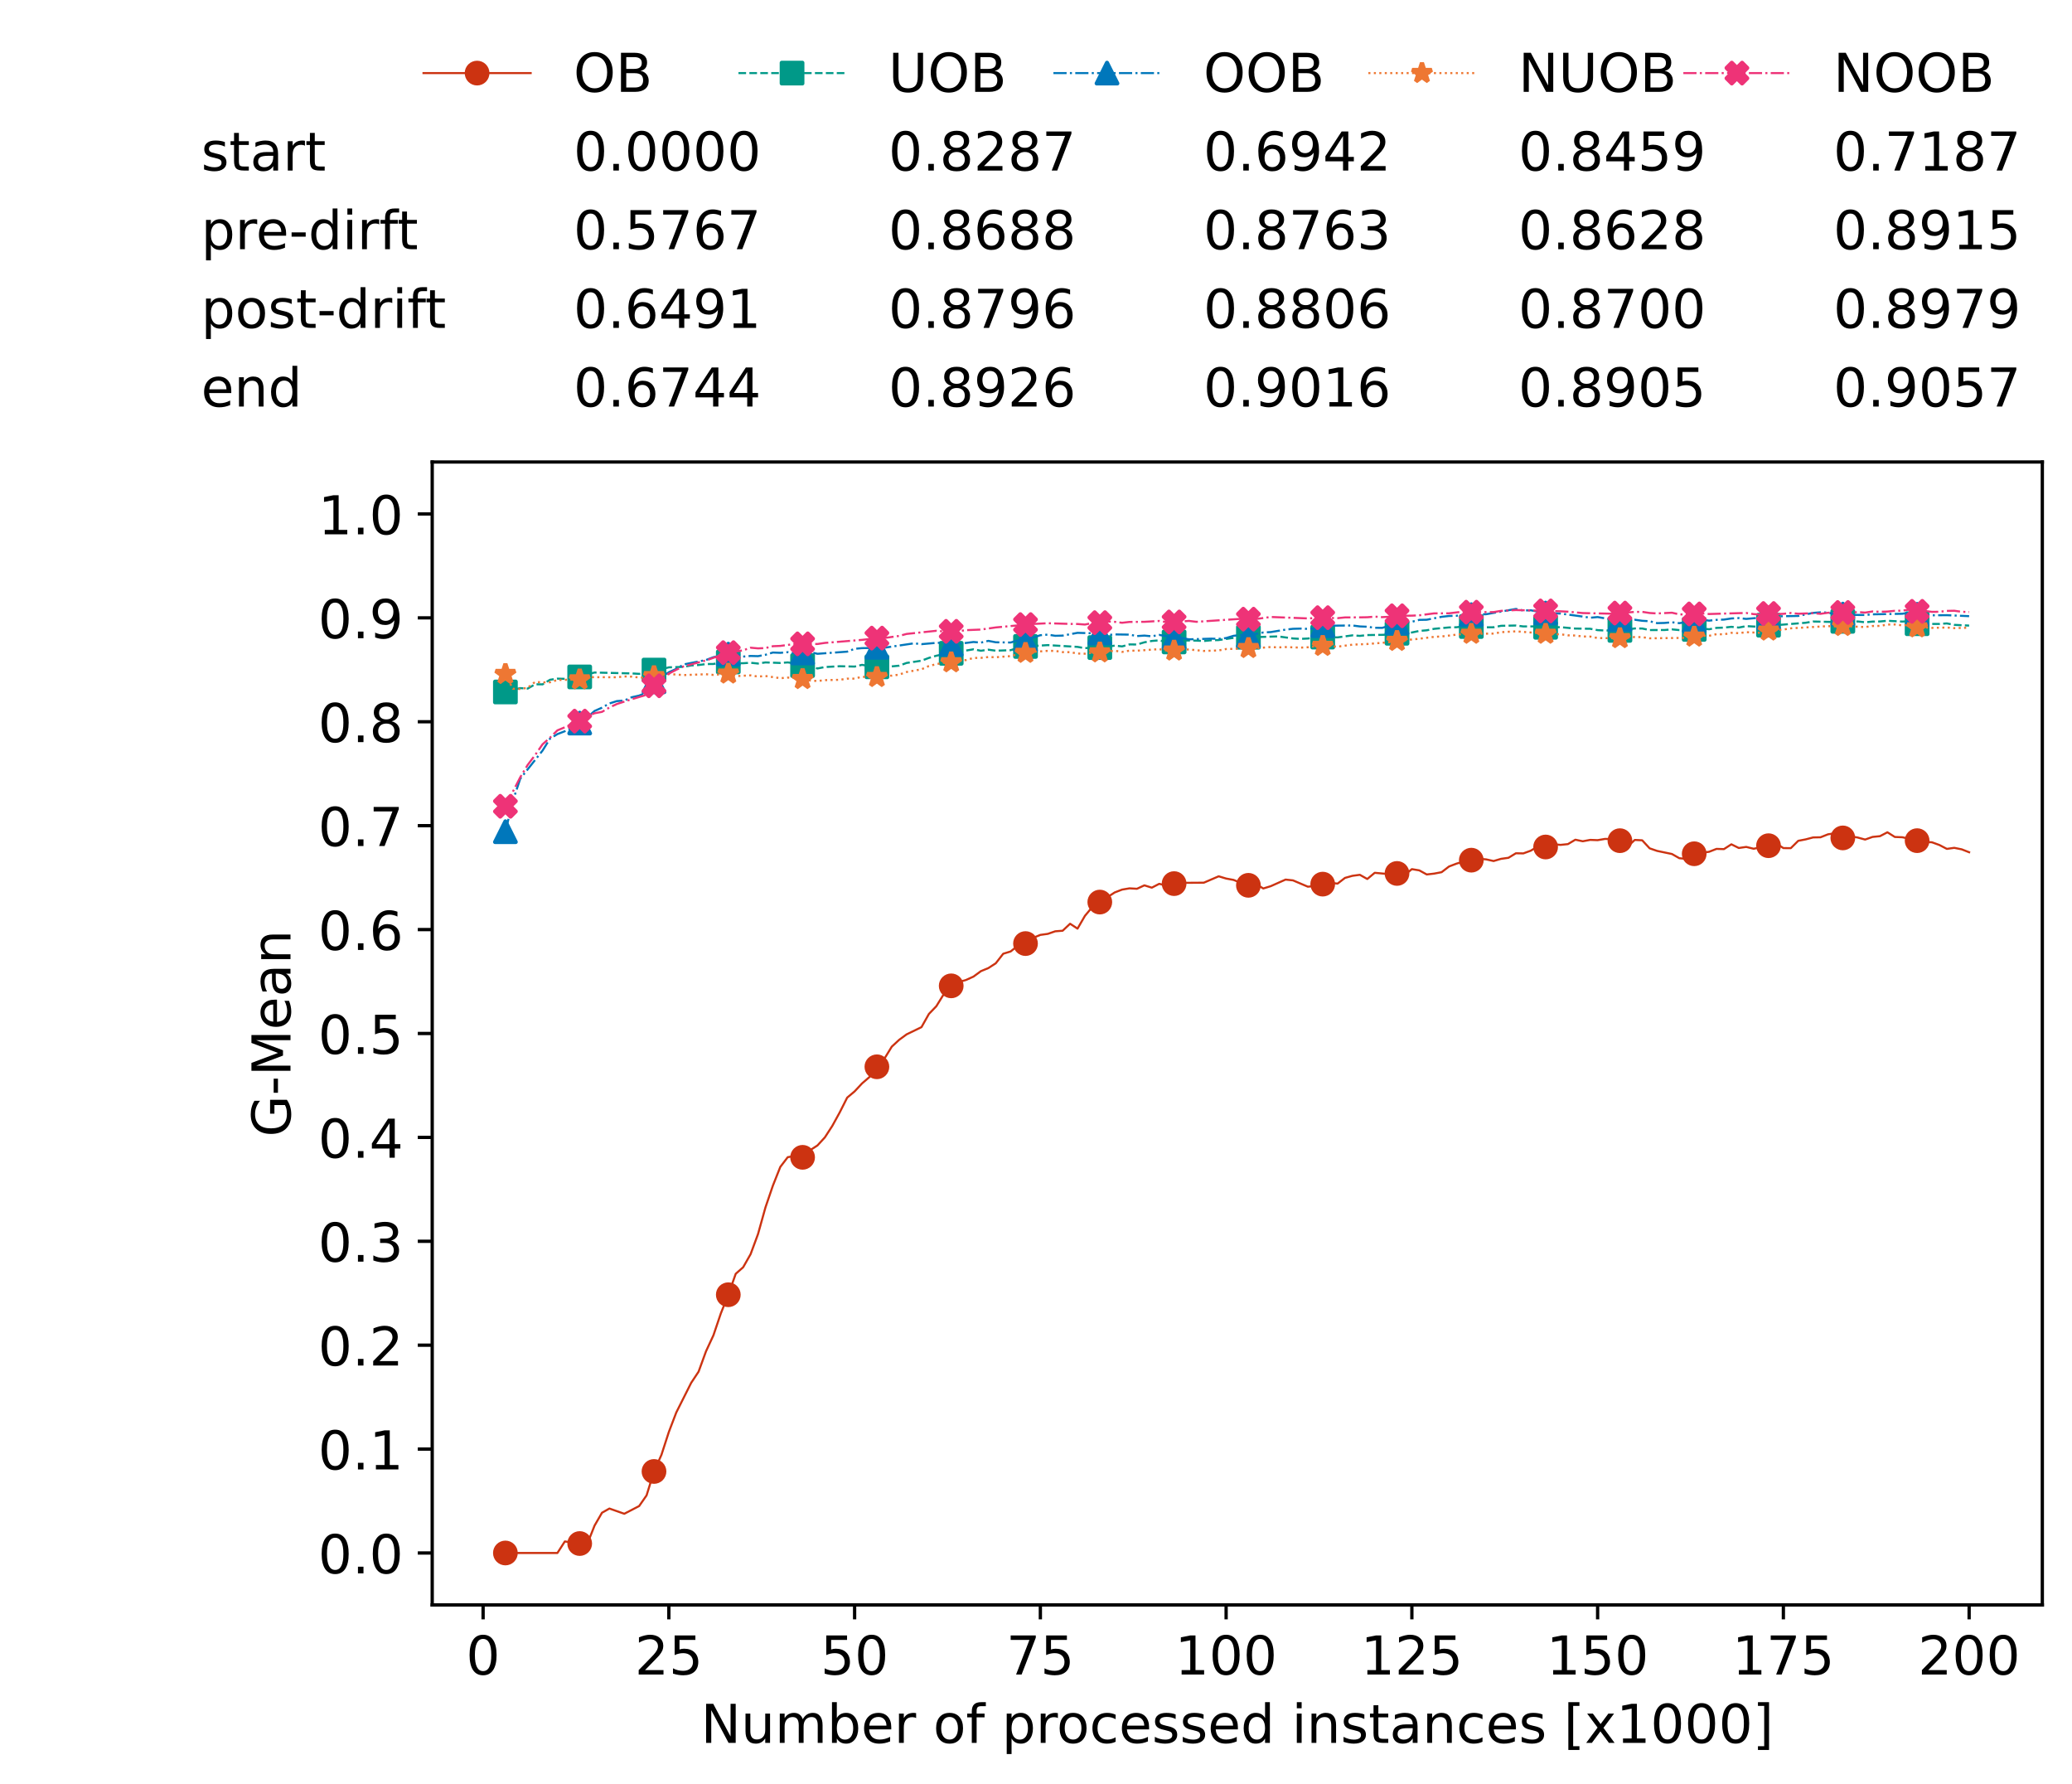 <?xml version="1.0" encoding="utf-8" standalone="no"?>
<!DOCTYPE svg PUBLIC "-//W3C//DTD SVG 1.1//EN"
  "http://www.w3.org/Graphics/SVG/1.1/DTD/svg11.dtd">
<!-- Created with matplotlib (https://matplotlib.org/) -->
<svg height="432.615pt" version="1.1" viewBox="0 0 502.65 432.615" width="502.65pt" xmlns="http://www.w3.org/2000/svg" xmlns:xlink="http://www.w3.org/1999/xlink">
 <defs>
  <style type="text/css">*{stroke-linecap:butt;stroke-linejoin:round;}</style>
 </defs>
 <g id="figure_1">
  <g id="patch_1">
   <path d="M 0 432.615 
L 502.65 432.615 
L 502.65 0 
L 0 0 
z
" style="fill:#ffffff;"/>
  </g>
  <g id="axes_1">
   <g id="patch_2">
    <path d="M 104.85 389.252 
L 495.45 389.252 
L 495.45 112.052 
L 104.85 112.052 
z
" style="fill:#ffffff;"/>
   </g>
   <g id="matplotlib.axis_1">
    <g id="xtick_1">
     <g id="line2d_1">
      <defs>
       <path d="M 0 0 
L 0 3.5 
" id="m326d99bfed" style="stroke:#000000;stroke-width:0.8;"/>
      </defs>
      <g>
       <use style="stroke:#000000;stroke-width:0.8;" x="117.197" xlink:href="#m326d99bfed" y="389.252"/>
      </g>
     </g>
     <g id="text_1">
      <!-- 0 -->
      <g transform="translate(113.061 406.13)scale(0.13 -0.13)">
       <defs>
        <path d="M 31.781 66.406 
Q 24.172 66.406 20.328 58.906 
Q 16.5 51.422 16.5 36.375 
Q 16.5 21.391 20.328 13.891 
Q 24.172 6.391 31.781 6.391 
Q 39.453 6.391 43.281 13.891 
Q 47.125 21.391 47.125 36.375 
Q 47.125 51.422 43.281 58.906 
Q 39.453 66.406 31.781 66.406 
z
M 31.781 74.219 
Q 44.047 74.219 50.516 64.516 
Q 56.984 54.828 56.984 36.375 
Q 56.984 17.969 50.516 8.266 
Q 44.047 -1.422 31.781 -1.422 
Q 19.531 -1.422 13.062 8.266 
Q 6.594 17.969 6.594 36.375 
Q 6.594 54.828 13.062 64.516 
Q 19.531 74.219 31.781 74.219 
z
" id="DejaVuSans-48"/>
       </defs>
       <use xlink:href="#DejaVuSans-48"/>
      </g>
     </g>
    </g>
    <g id="xtick_2">
     <g id="line2d_2">
      <g>
       <use style="stroke:#000000;stroke-width:0.8;" x="162.259" xlink:href="#m326d99bfed" y="389.252"/>
      </g>
     </g>
     <g id="text_2">
      <!-- 25 -->
      <g transform="translate(153.988 406.13)scale(0.13 -0.13)">
       <defs>
        <path d="M 19.188 8.297 
L 53.609 8.297 
L 53.609 0 
L 7.328 0 
L 7.328 8.297 
Q 12.938 14.109 22.625 23.891 
Q 32.328 33.688 34.812 36.531 
Q 39.547 41.844 41.422 45.531 
Q 43.312 49.219 43.312 52.781 
Q 43.312 58.594 39.234 62.25 
Q 35.156 65.922 28.609 65.922 
Q 23.969 65.922 18.812 64.312 
Q 13.672 62.703 7.812 59.422 
L 7.812 69.391 
Q 13.766 71.781 18.938 73 
Q 24.125 74.219 28.422 74.219 
Q 39.75 74.219 46.484 68.547 
Q 53.219 62.891 53.219 53.422 
Q 53.219 48.922 51.531 44.891 
Q 49.859 40.875 45.406 35.406 
Q 44.188 33.984 37.641 27.219 
Q 31.109 20.453 19.188 8.297 
z
" id="DejaVuSans-50"/>
        <path d="M 10.797 72.906 
L 49.516 72.906 
L 49.516 64.594 
L 19.828 64.594 
L 19.828 46.734 
Q 21.969 47.469 24.109 47.828 
Q 26.266 48.188 28.422 48.188 
Q 40.625 48.188 47.75 41.5 
Q 54.891 34.812 54.891 23.391 
Q 54.891 11.625 47.562 5.094 
Q 40.234 -1.422 26.906 -1.422 
Q 22.312 -1.422 17.547 -0.641 
Q 12.797 0.141 7.719 1.703 
L 7.719 11.625 
Q 12.109 9.234 16.797 8.062 
Q 21.484 6.891 26.703 6.891 
Q 35.156 6.891 40.078 11.328 
Q 45.016 15.766 45.016 23.391 
Q 45.016 31 40.078 35.438 
Q 35.156 39.891 26.703 39.891 
Q 22.75 39.891 18.812 39.016 
Q 14.891 38.141 10.797 36.281 
z
" id="DejaVuSans-53"/>
       </defs>
       <use xlink:href="#DejaVuSans-50"/>
       <use x="63.623" xlink:href="#DejaVuSans-53"/>
      </g>
     </g>
    </g>
    <g id="xtick_3">
     <g id="line2d_3">
      <g>
       <use style="stroke:#000000;stroke-width:0.8;" x="207.322" xlink:href="#m326d99bfed" y="389.252"/>
      </g>
     </g>
     <g id="text_3">
      <!-- 50 -->
      <g transform="translate(199.05 406.13)scale(0.13 -0.13)">
       <use xlink:href="#DejaVuSans-53"/>
       <use x="63.623" xlink:href="#DejaVuSans-48"/>
      </g>
     </g>
    </g>
    <g id="xtick_4">
     <g id="line2d_4">
      <g>
       <use style="stroke:#000000;stroke-width:0.8;" x="252.384" xlink:href="#m326d99bfed" y="389.252"/>
      </g>
     </g>
     <g id="text_4">
      <!-- 75 -->
      <g transform="translate(244.113 406.13)scale(0.13 -0.13)">
       <defs>
        <path d="M 8.203 72.906 
L 55.078 72.906 
L 55.078 68.703 
L 28.609 0 
L 18.312 0 
L 43.219 64.594 
L 8.203 64.594 
z
" id="DejaVuSans-55"/>
       </defs>
       <use xlink:href="#DejaVuSans-55"/>
       <use x="63.623" xlink:href="#DejaVuSans-53"/>
      </g>
     </g>
    </g>
    <g id="xtick_5">
     <g id="line2d_5">
      <g>
       <use style="stroke:#000000;stroke-width:0.8;" x="297.446" xlink:href="#m326d99bfed" y="389.252"/>
      </g>
     </g>
     <g id="text_5">
      <!-- 100 -->
      <g transform="translate(285.039 406.13)scale(0.13 -0.13)">
       <defs>
        <path d="M 12.406 8.297 
L 28.516 8.297 
L 28.516 63.922 
L 10.984 60.406 
L 10.984 69.391 
L 28.422 72.906 
L 38.281 72.906 
L 38.281 8.297 
L 54.391 8.297 
L 54.391 0 
L 12.406 0 
z
" id="DejaVuSans-49"/>
       </defs>
       <use xlink:href="#DejaVuSans-49"/>
       <use x="63.623" xlink:href="#DejaVuSans-48"/>
       <use x="127.246" xlink:href="#DejaVuSans-48"/>
      </g>
     </g>
    </g>
    <g id="xtick_6">
     <g id="line2d_6">
      <g>
       <use style="stroke:#000000;stroke-width:0.8;" x="342.509" xlink:href="#m326d99bfed" y="389.252"/>
      </g>
     </g>
     <g id="text_6">
      <!-- 125 -->
      <g transform="translate(330.102 406.13)scale(0.13 -0.13)">
       <use xlink:href="#DejaVuSans-49"/>
       <use x="63.623" xlink:href="#DejaVuSans-50"/>
       <use x="127.246" xlink:href="#DejaVuSans-53"/>
      </g>
     </g>
    </g>
    <g id="xtick_7">
     <g id="line2d_7">
      <g>
       <use style="stroke:#000000;stroke-width:0.8;" x="387.571" xlink:href="#m326d99bfed" y="389.252"/>
      </g>
     </g>
     <g id="text_7">
      <!-- 150 -->
      <g transform="translate(375.164 406.13)scale(0.13 -0.13)">
       <use xlink:href="#DejaVuSans-49"/>
       <use x="63.623" xlink:href="#DejaVuSans-53"/>
       <use x="127.246" xlink:href="#DejaVuSans-48"/>
      </g>
     </g>
    </g>
    <g id="xtick_8">
     <g id="line2d_8">
      <g>
       <use style="stroke:#000000;stroke-width:0.8;" x="432.633" xlink:href="#m326d99bfed" y="389.252"/>
      </g>
     </g>
     <g id="text_8">
      <!-- 175 -->
      <g transform="translate(420.226 406.13)scale(0.13 -0.13)">
       <use xlink:href="#DejaVuSans-49"/>
       <use x="63.623" xlink:href="#DejaVuSans-55"/>
       <use x="127.246" xlink:href="#DejaVuSans-53"/>
      </g>
     </g>
    </g>
    <g id="xtick_9">
     <g id="line2d_9">
      <g>
       <use style="stroke:#000000;stroke-width:0.8;" x="477.695" xlink:href="#m326d99bfed" y="389.252"/>
      </g>
     </g>
     <g id="text_9">
      <!-- 200 -->
      <g transform="translate(465.289 406.13)scale(0.13 -0.13)">
       <use xlink:href="#DejaVuSans-50"/>
       <use x="63.623" xlink:href="#DejaVuSans-48"/>
       <use x="127.246" xlink:href="#DejaVuSans-48"/>
      </g>
     </g>
    </g>
    <g id="text_10">
     <!-- Number of processed instances [x1000] -->
     <g transform="translate(170.025 422.711)scale(0.13 -0.13)">
      <defs>
       <path d="M 9.812 72.906 
L 23.094 72.906 
L 55.422 11.922 
L 55.422 72.906 
L 64.984 72.906 
L 64.984 0 
L 51.703 0 
L 19.391 60.984 
L 19.391 0 
L 9.812 0 
z
" id="DejaVuSans-78"/>
       <path d="M 8.5 21.578 
L 8.5 54.688 
L 17.484 54.688 
L 17.484 21.922 
Q 17.484 14.156 20.5 10.266 
Q 23.531 6.391 29.594 6.391 
Q 36.859 6.391 41.078 11.031 
Q 45.312 15.672 45.312 23.688 
L 45.312 54.688 
L 54.297 54.688 
L 54.297 0 
L 45.312 0 
L 45.312 8.406 
Q 42.047 3.422 37.719 1 
Q 33.406 -1.422 27.688 -1.422 
Q 18.266 -1.422 13.375 4.438 
Q 8.5 10.297 8.5 21.578 
z
M 31.109 56 
z
" id="DejaVuSans-117"/>
       <path d="M 52 44.188 
Q 55.375 50.25 60.062 53.125 
Q 64.75 56 71.094 56 
Q 79.641 56 84.281 50.016 
Q 88.922 44.047 88.922 33.016 
L 88.922 0 
L 79.891 0 
L 79.891 32.719 
Q 79.891 40.578 77.094 44.375 
Q 74.312 48.188 68.609 48.188 
Q 61.625 48.188 57.562 43.547 
Q 53.516 38.922 53.516 30.906 
L 53.516 0 
L 44.484 0 
L 44.484 32.719 
Q 44.484 40.625 41.703 44.406 
Q 38.922 48.188 33.109 48.188 
Q 26.219 48.188 22.156 43.531 
Q 18.109 38.875 18.109 30.906 
L 18.109 0 
L 9.078 0 
L 9.078 54.688 
L 18.109 54.688 
L 18.109 46.188 
Q 21.188 51.219 25.484 53.609 
Q 29.781 56 35.688 56 
Q 41.656 56 45.828 52.969 
Q 50 49.953 52 44.188 
z
" id="DejaVuSans-109"/>
       <path d="M 48.688 27.297 
Q 48.688 37.203 44.609 42.844 
Q 40.531 48.484 33.406 48.484 
Q 26.266 48.484 22.188 42.844 
Q 18.109 37.203 18.109 27.297 
Q 18.109 17.391 22.188 11.75 
Q 26.266 6.109 33.406 6.109 
Q 40.531 6.109 44.609 11.75 
Q 48.688 17.391 48.688 27.297 
z
M 18.109 46.391 
Q 20.953 51.266 25.266 53.625 
Q 29.594 56 35.594 56 
Q 45.562 56 51.781 48.094 
Q 58.016 40.188 58.016 27.297 
Q 58.016 14.406 51.781 6.484 
Q 45.562 -1.422 35.594 -1.422 
Q 29.594 -1.422 25.266 0.953 
Q 20.953 3.328 18.109 8.203 
L 18.109 0 
L 9.078 0 
L 9.078 75.984 
L 18.109 75.984 
z
" id="DejaVuSans-98"/>
       <path d="M 56.203 29.594 
L 56.203 25.203 
L 14.891 25.203 
Q 15.484 15.922 20.484 11.062 
Q 25.484 6.203 34.422 6.203 
Q 39.594 6.203 44.453 7.469 
Q 49.312 8.734 54.109 11.281 
L 54.109 2.781 
Q 49.266 0.734 44.188 -0.344 
Q 39.109 -1.422 33.891 -1.422 
Q 20.797 -1.422 13.156 6.188 
Q 5.516 13.812 5.516 26.812 
Q 5.516 40.234 12.766 48.109 
Q 20.016 56 32.328 56 
Q 43.359 56 49.781 48.891 
Q 56.203 41.797 56.203 29.594 
z
M 47.219 32.234 
Q 47.125 39.594 43.094 43.984 
Q 39.062 48.391 32.422 48.391 
Q 24.906 48.391 20.391 44.141 
Q 15.875 39.891 15.188 32.172 
z
" id="DejaVuSans-101"/>
       <path d="M 41.109 46.297 
Q 39.594 47.172 37.812 47.578 
Q 36.031 48 33.891 48 
Q 26.266 48 22.188 43.047 
Q 18.109 38.094 18.109 28.812 
L 18.109 0 
L 9.078 0 
L 9.078 54.688 
L 18.109 54.688 
L 18.109 46.188 
Q 20.953 51.172 25.484 53.578 
Q 30.031 56 36.531 56 
Q 37.453 56 38.578 55.875 
Q 39.703 55.766 41.062 55.516 
z
" id="DejaVuSans-114"/>
       <path id="DejaVuSans-32"/>
       <path d="M 30.609 48.391 
Q 23.391 48.391 19.188 42.75 
Q 14.984 37.109 14.984 27.297 
Q 14.984 17.484 19.156 11.844 
Q 23.344 6.203 30.609 6.203 
Q 37.797 6.203 41.984 11.859 
Q 46.188 17.531 46.188 27.297 
Q 46.188 37.016 41.984 42.703 
Q 37.797 48.391 30.609 48.391 
z
M 30.609 56 
Q 42.328 56 49.016 48.375 
Q 55.719 40.766 55.719 27.297 
Q 55.719 13.875 49.016 6.219 
Q 42.328 -1.422 30.609 -1.422 
Q 18.844 -1.422 12.172 6.219 
Q 5.516 13.875 5.516 27.297 
Q 5.516 40.766 12.172 48.375 
Q 18.844 56 30.609 56 
z
" id="DejaVuSans-111"/>
       <path d="M 37.109 75.984 
L 37.109 68.5 
L 28.516 68.5 
Q 23.688 68.5 21.797 66.547 
Q 19.922 64.594 19.922 59.516 
L 19.922 54.688 
L 34.719 54.688 
L 34.719 47.703 
L 19.922 47.703 
L 19.922 0 
L 10.891 0 
L 10.891 47.703 
L 2.297 47.703 
L 2.297 54.688 
L 10.891 54.688 
L 10.891 58.5 
Q 10.891 67.625 15.141 71.797 
Q 19.391 75.984 28.609 75.984 
z
" id="DejaVuSans-102"/>
       <path d="M 18.109 8.203 
L 18.109 -20.797 
L 9.078 -20.797 
L 9.078 54.688 
L 18.109 54.688 
L 18.109 46.391 
Q 20.953 51.266 25.266 53.625 
Q 29.594 56 35.594 56 
Q 45.562 56 51.781 48.094 
Q 58.016 40.188 58.016 27.297 
Q 58.016 14.406 51.781 6.484 
Q 45.562 -1.422 35.594 -1.422 
Q 29.594 -1.422 25.266 0.953 
Q 20.953 3.328 18.109 8.203 
z
M 48.688 27.297 
Q 48.688 37.203 44.609 42.844 
Q 40.531 48.484 33.406 48.484 
Q 26.266 48.484 22.188 42.844 
Q 18.109 37.203 18.109 27.297 
Q 18.109 17.391 22.188 11.75 
Q 26.266 6.109 33.406 6.109 
Q 40.531 6.109 44.609 11.75 
Q 48.688 17.391 48.688 27.297 
z
" id="DejaVuSans-112"/>
       <path d="M 48.781 52.594 
L 48.781 44.188 
Q 44.969 46.297 41.141 47.344 
Q 37.312 48.391 33.406 48.391 
Q 24.656 48.391 19.812 42.844 
Q 14.984 37.312 14.984 27.297 
Q 14.984 17.281 19.812 11.734 
Q 24.656 6.203 33.406 6.203 
Q 37.312 6.203 41.141 7.25 
Q 44.969 8.297 48.781 10.406 
L 48.781 2.094 
Q 45.016 0.344 40.984 -0.531 
Q 36.969 -1.422 32.422 -1.422 
Q 20.062 -1.422 12.781 6.344 
Q 5.516 14.109 5.516 27.297 
Q 5.516 40.672 12.859 48.328 
Q 20.219 56 33.016 56 
Q 37.156 56 41.109 55.141 
Q 45.062 54.297 48.781 52.594 
z
" id="DejaVuSans-99"/>
       <path d="M 44.281 53.078 
L 44.281 44.578 
Q 40.484 46.531 36.375 47.5 
Q 32.281 48.484 27.875 48.484 
Q 21.188 48.484 17.844 46.438 
Q 14.5 44.391 14.5 40.281 
Q 14.5 37.156 16.891 35.375 
Q 19.281 33.594 26.516 31.984 
L 29.594 31.297 
Q 39.156 29.25 43.188 25.516 
Q 47.219 21.781 47.219 15.094 
Q 47.219 7.469 41.188 3.016 
Q 35.156 -1.422 24.609 -1.422 
Q 20.219 -1.422 15.453 -0.562 
Q 10.688 0.297 5.422 2 
L 5.422 11.281 
Q 10.406 8.688 15.234 7.391 
Q 20.062 6.109 24.812 6.109 
Q 31.156 6.109 34.562 8.281 
Q 37.984 10.453 37.984 14.406 
Q 37.984 18.062 35.516 20.016 
Q 33.062 21.969 24.703 23.781 
L 21.578 24.516 
Q 13.234 26.266 9.516 29.906 
Q 5.812 33.547 5.812 39.891 
Q 5.812 47.609 11.281 51.797 
Q 16.75 56 26.812 56 
Q 31.781 56 36.172 55.266 
Q 40.578 54.547 44.281 53.078 
z
" id="DejaVuSans-115"/>
       <path d="M 45.406 46.391 
L 45.406 75.984 
L 54.391 75.984 
L 54.391 0 
L 45.406 0 
L 45.406 8.203 
Q 42.578 3.328 38.25 0.953 
Q 33.938 -1.422 27.875 -1.422 
Q 17.969 -1.422 11.734 6.484 
Q 5.516 14.406 5.516 27.297 
Q 5.516 40.188 11.734 48.094 
Q 17.969 56 27.875 56 
Q 33.938 56 38.25 53.625 
Q 42.578 51.266 45.406 46.391 
z
M 14.797 27.297 
Q 14.797 17.391 18.875 11.75 
Q 22.953 6.109 30.078 6.109 
Q 37.203 6.109 41.297 11.75 
Q 45.406 17.391 45.406 27.297 
Q 45.406 37.203 41.297 42.844 
Q 37.203 48.484 30.078 48.484 
Q 22.953 48.484 18.875 42.844 
Q 14.797 37.203 14.797 27.297 
z
" id="DejaVuSans-100"/>
       <path d="M 9.422 54.688 
L 18.406 54.688 
L 18.406 0 
L 9.422 0 
z
M 9.422 75.984 
L 18.406 75.984 
L 18.406 64.594 
L 9.422 64.594 
z
" id="DejaVuSans-105"/>
       <path d="M 54.891 33.016 
L 54.891 0 
L 45.906 0 
L 45.906 32.719 
Q 45.906 40.484 42.875 44.328 
Q 39.844 48.188 33.797 48.188 
Q 26.516 48.188 22.312 43.547 
Q 18.109 38.922 18.109 30.906 
L 18.109 0 
L 9.078 0 
L 9.078 54.688 
L 18.109 54.688 
L 18.109 46.188 
Q 21.344 51.125 25.703 53.562 
Q 30.078 56 35.797 56 
Q 45.219 56 50.047 50.172 
Q 54.891 44.344 54.891 33.016 
z
" id="DejaVuSans-110"/>
       <path d="M 18.312 70.219 
L 18.312 54.688 
L 36.812 54.688 
L 36.812 47.703 
L 18.312 47.703 
L 18.312 18.016 
Q 18.312 11.328 20.141 9.422 
Q 21.969 7.516 27.594 7.516 
L 36.812 7.516 
L 36.812 0 
L 27.594 0 
Q 17.188 0 13.234 3.875 
Q 9.281 7.766 9.281 18.016 
L 9.281 47.703 
L 2.688 47.703 
L 2.688 54.688 
L 9.281 54.688 
L 9.281 70.219 
z
" id="DejaVuSans-116"/>
       <path d="M 34.281 27.484 
Q 23.391 27.484 19.188 25 
Q 14.984 22.516 14.984 16.5 
Q 14.984 11.719 18.141 8.906 
Q 21.297 6.109 26.703 6.109 
Q 34.188 6.109 38.703 11.406 
Q 43.219 16.703 43.219 25.484 
L 43.219 27.484 
z
M 52.203 31.203 
L 52.203 0 
L 43.219 0 
L 43.219 8.297 
Q 40.141 3.328 35.547 0.953 
Q 30.953 -1.422 24.312 -1.422 
Q 15.922 -1.422 10.953 3.297 
Q 6 8.016 6 15.922 
Q 6 25.141 12.172 29.828 
Q 18.359 34.516 30.609 34.516 
L 43.219 34.516 
L 43.219 35.406 
Q 43.219 41.609 39.141 45 
Q 35.062 48.391 27.688 48.391 
Q 23 48.391 18.547 47.266 
Q 14.109 46.141 10.016 43.891 
L 10.016 52.203 
Q 14.938 54.109 19.578 55.047 
Q 24.219 56 28.609 56 
Q 40.484 56 46.344 49.844 
Q 52.203 43.703 52.203 31.203 
z
" id="DejaVuSans-97"/>
       <path d="M 8.594 75.984 
L 29.297 75.984 
L 29.297 69 
L 17.578 69 
L 17.578 -6.203 
L 29.297 -6.203 
L 29.297 -13.188 
L 8.594 -13.188 
z
" id="DejaVuSans-91"/>
       <path d="M 54.891 54.688 
L 35.109 28.078 
L 55.906 0 
L 45.312 0 
L 29.391 21.484 
L 13.484 0 
L 2.875 0 
L 24.125 28.609 
L 4.688 54.688 
L 15.281 54.688 
L 29.781 35.203 
L 44.281 54.688 
z
" id="DejaVuSans-120"/>
       <path d="M 30.422 75.984 
L 30.422 -13.188 
L 9.719 -13.188 
L 9.719 -6.203 
L 21.391 -6.203 
L 21.391 69 
L 9.719 69 
L 9.719 75.984 
z
" id="DejaVuSans-93"/>
      </defs>
      <use xlink:href="#DejaVuSans-78"/>
      <use x="74.805" xlink:href="#DejaVuSans-117"/>
      <use x="138.184" xlink:href="#DejaVuSans-109"/>
      <use x="235.596" xlink:href="#DejaVuSans-98"/>
      <use x="299.072" xlink:href="#DejaVuSans-101"/>
      <use x="360.596" xlink:href="#DejaVuSans-114"/>
      <use x="401.709" xlink:href="#DejaVuSans-32"/>
      <use x="433.496" xlink:href="#DejaVuSans-111"/>
      <use x="494.678" xlink:href="#DejaVuSans-102"/>
      <use x="529.883" xlink:href="#DejaVuSans-32"/>
      <use x="561.67" xlink:href="#DejaVuSans-112"/>
      <use x="625.146" xlink:href="#DejaVuSans-114"/>
      <use x="664.01" xlink:href="#DejaVuSans-111"/>
      <use x="725.191" xlink:href="#DejaVuSans-99"/>
      <use x="780.172" xlink:href="#DejaVuSans-101"/>
      <use x="841.695" xlink:href="#DejaVuSans-115"/>
      <use x="893.795" xlink:href="#DejaVuSans-115"/>
      <use x="945.895" xlink:href="#DejaVuSans-101"/>
      <use x="1007.418" xlink:href="#DejaVuSans-100"/>
      <use x="1070.895" xlink:href="#DejaVuSans-32"/>
      <use x="1102.682" xlink:href="#DejaVuSans-105"/>
      <use x="1130.465" xlink:href="#DejaVuSans-110"/>
      <use x="1193.844" xlink:href="#DejaVuSans-115"/>
      <use x="1245.943" xlink:href="#DejaVuSans-116"/>
      <use x="1285.152" xlink:href="#DejaVuSans-97"/>
      <use x="1346.432" xlink:href="#DejaVuSans-110"/>
      <use x="1409.811" xlink:href="#DejaVuSans-99"/>
      <use x="1464.791" xlink:href="#DejaVuSans-101"/>
      <use x="1526.314" xlink:href="#DejaVuSans-115"/>
      <use x="1578.414" xlink:href="#DejaVuSans-32"/>
      <use x="1610.201" xlink:href="#DejaVuSans-91"/>
      <use x="1649.215" xlink:href="#DejaVuSans-120"/>
      <use x="1708.395" xlink:href="#DejaVuSans-49"/>
      <use x="1772.018" xlink:href="#DejaVuSans-48"/>
      <use x="1835.641" xlink:href="#DejaVuSans-48"/>
      <use x="1899.264" xlink:href="#DejaVuSans-48"/>
      <use x="1962.887" xlink:href="#DejaVuSans-93"/>
     </g>
    </g>
   </g>
   <g id="matplotlib.axis_2">
    <g id="ytick_1">
     <g id="line2d_10">
      <defs>
       <path d="M 0 0 
L -3.5 0 
" id="m07f86c8051" style="stroke:#000000;stroke-width:0.8;"/>
      </defs>
      <g>
       <use style="stroke:#000000;stroke-width:0.8;" x="104.85" xlink:href="#m07f86c8051" y="376.652"/>
      </g>
     </g>
     <g id="text_11">
      <!-- 0.0 -->
      <g transform="translate(77.176 381.591)scale(0.13 -0.13)">
       <defs>
        <path d="M 10.688 12.406 
L 21 12.406 
L 21 0 
L 10.688 0 
z
" id="DejaVuSans-46"/>
       </defs>
       <use xlink:href="#DejaVuSans-48"/>
       <use x="63.623" xlink:href="#DejaVuSans-46"/>
       <use x="95.41" xlink:href="#DejaVuSans-48"/>
      </g>
     </g>
    </g>
    <g id="ytick_2">
     <g id="line2d_11">
      <g>
       <use style="stroke:#000000;stroke-width:0.8;" x="104.85" xlink:href="#m07f86c8051" y="351.452"/>
      </g>
     </g>
     <g id="text_12">
      <!-- 0.1 -->
      <g transform="translate(77.176 356.391)scale(0.13 -0.13)">
       <use xlink:href="#DejaVuSans-48"/>
       <use x="63.623" xlink:href="#DejaVuSans-46"/>
       <use x="95.41" xlink:href="#DejaVuSans-49"/>
      </g>
     </g>
    </g>
    <g id="ytick_3">
     <g id="line2d_12">
      <g>
       <use style="stroke:#000000;stroke-width:0.8;" x="104.85" xlink:href="#m07f86c8051" y="326.252"/>
      </g>
     </g>
     <g id="text_13">
      <!-- 0.2 -->
      <g transform="translate(77.176 331.191)scale(0.13 -0.13)">
       <use xlink:href="#DejaVuSans-48"/>
       <use x="63.623" xlink:href="#DejaVuSans-46"/>
       <use x="95.41" xlink:href="#DejaVuSans-50"/>
      </g>
     </g>
    </g>
    <g id="ytick_4">
     <g id="line2d_13">
      <g>
       <use style="stroke:#000000;stroke-width:0.8;" x="104.85" xlink:href="#m07f86c8051" y="301.052"/>
      </g>
     </g>
     <g id="text_14">
      <!-- 0.3 -->
      <g transform="translate(77.176 305.991)scale(0.13 -0.13)">
       <defs>
        <path d="M 40.578 39.312 
Q 47.656 37.797 51.625 33 
Q 55.609 28.219 55.609 21.188 
Q 55.609 10.406 48.188 4.484 
Q 40.766 -1.422 27.094 -1.422 
Q 22.516 -1.422 17.656 -0.516 
Q 12.797 0.391 7.625 2.203 
L 7.625 11.719 
Q 11.719 9.328 16.594 8.109 
Q 21.484 6.891 26.812 6.891 
Q 36.078 6.891 40.938 10.547 
Q 45.797 14.203 45.797 21.188 
Q 45.797 27.641 41.281 31.266 
Q 36.766 34.906 28.719 34.906 
L 20.219 34.906 
L 20.219 43.016 
L 29.109 43.016 
Q 36.375 43.016 40.234 45.922 
Q 44.094 48.828 44.094 54.297 
Q 44.094 59.906 40.109 62.906 
Q 36.141 65.922 28.719 65.922 
Q 24.656 65.922 20.016 65.031 
Q 15.375 64.156 9.812 62.312 
L 9.812 71.094 
Q 15.438 72.656 20.344 73.438 
Q 25.25 74.219 29.594 74.219 
Q 40.828 74.219 47.359 69.109 
Q 53.906 64.016 53.906 55.328 
Q 53.906 49.266 50.438 45.094 
Q 46.969 40.922 40.578 39.312 
z
" id="DejaVuSans-51"/>
       </defs>
       <use xlink:href="#DejaVuSans-48"/>
       <use x="63.623" xlink:href="#DejaVuSans-46"/>
       <use x="95.41" xlink:href="#DejaVuSans-51"/>
      </g>
     </g>
    </g>
    <g id="ytick_5">
     <g id="line2d_14">
      <g>
       <use style="stroke:#000000;stroke-width:0.8;" x="104.85" xlink:href="#m07f86c8051" y="275.852"/>
      </g>
     </g>
     <g id="text_15">
      <!-- 0.4 -->
      <g transform="translate(77.176 280.791)scale(0.13 -0.13)">
       <defs>
        <path d="M 37.797 64.312 
L 12.891 25.391 
L 37.797 25.391 
z
M 35.203 72.906 
L 47.609 72.906 
L 47.609 25.391 
L 58.016 25.391 
L 58.016 17.188 
L 47.609 17.188 
L 47.609 0 
L 37.797 0 
L 37.797 17.188 
L 4.891 17.188 
L 4.891 26.703 
z
" id="DejaVuSans-52"/>
       </defs>
       <use xlink:href="#DejaVuSans-48"/>
       <use x="63.623" xlink:href="#DejaVuSans-46"/>
       <use x="95.41" xlink:href="#DejaVuSans-52"/>
      </g>
     </g>
    </g>
    <g id="ytick_6">
     <g id="line2d_15">
      <g>
       <use style="stroke:#000000;stroke-width:0.8;" x="104.85" xlink:href="#m07f86c8051" y="250.652"/>
      </g>
     </g>
     <g id="text_16">
      <!-- 0.5 -->
      <g transform="translate(77.176 255.591)scale(0.13 -0.13)">
       <use xlink:href="#DejaVuSans-48"/>
       <use x="63.623" xlink:href="#DejaVuSans-46"/>
       <use x="95.41" xlink:href="#DejaVuSans-53"/>
      </g>
     </g>
    </g>
    <g id="ytick_7">
     <g id="line2d_16">
      <g>
       <use style="stroke:#000000;stroke-width:0.8;" x="104.85" xlink:href="#m07f86c8051" y="225.452"/>
      </g>
     </g>
     <g id="text_17">
      <!-- 0.6 -->
      <g transform="translate(77.176 230.391)scale(0.13 -0.13)">
       <defs>
        <path d="M 33.016 40.375 
Q 26.375 40.375 22.484 35.828 
Q 18.609 31.297 18.609 23.391 
Q 18.609 15.531 22.484 10.953 
Q 26.375 6.391 33.016 6.391 
Q 39.656 6.391 43.531 10.953 
Q 47.406 15.531 47.406 23.391 
Q 47.406 31.297 43.531 35.828 
Q 39.656 40.375 33.016 40.375 
z
M 52.594 71.297 
L 52.594 62.312 
Q 48.875 64.062 45.094 64.984 
Q 41.312 65.922 37.594 65.922 
Q 27.828 65.922 22.672 59.328 
Q 17.531 52.734 16.797 39.406 
Q 19.672 43.656 24.016 45.922 
Q 28.375 48.188 33.594 48.188 
Q 44.578 48.188 50.953 41.516 
Q 57.328 34.859 57.328 23.391 
Q 57.328 12.156 50.688 5.359 
Q 44.047 -1.422 33.016 -1.422 
Q 20.359 -1.422 13.672 8.266 
Q 6.984 17.969 6.984 36.375 
Q 6.984 53.656 15.188 63.938 
Q 23.391 74.219 37.203 74.219 
Q 40.922 74.219 44.703 73.484 
Q 48.484 72.75 52.594 71.297 
z
" id="DejaVuSans-54"/>
       </defs>
       <use xlink:href="#DejaVuSans-48"/>
       <use x="63.623" xlink:href="#DejaVuSans-46"/>
       <use x="95.41" xlink:href="#DejaVuSans-54"/>
      </g>
     </g>
    </g>
    <g id="ytick_8">
     <g id="line2d_17">
      <g>
       <use style="stroke:#000000;stroke-width:0.8;" x="104.85" xlink:href="#m07f86c8051" y="200.252"/>
      </g>
     </g>
     <g id="text_18">
      <!-- 0.7 -->
      <g transform="translate(77.176 205.191)scale(0.13 -0.13)">
       <use xlink:href="#DejaVuSans-48"/>
       <use x="63.623" xlink:href="#DejaVuSans-46"/>
       <use x="95.41" xlink:href="#DejaVuSans-55"/>
      </g>
     </g>
    </g>
    <g id="ytick_9">
     <g id="line2d_18">
      <g>
       <use style="stroke:#000000;stroke-width:0.8;" x="104.85" xlink:href="#m07f86c8051" y="175.052"/>
      </g>
     </g>
     <g id="text_19">
      <!-- 0.8 -->
      <g transform="translate(77.176 179.991)scale(0.13 -0.13)">
       <defs>
        <path d="M 31.781 34.625 
Q 24.75 34.625 20.719 30.859 
Q 16.703 27.094 16.703 20.516 
Q 16.703 13.922 20.719 10.156 
Q 24.75 6.391 31.781 6.391 
Q 38.812 6.391 42.859 10.172 
Q 46.922 13.969 46.922 20.516 
Q 46.922 27.094 42.891 30.859 
Q 38.875 34.625 31.781 34.625 
z
M 21.922 38.812 
Q 15.578 40.375 12.031 44.719 
Q 8.5 49.078 8.5 55.328 
Q 8.5 64.062 14.719 69.141 
Q 20.953 74.219 31.781 74.219 
Q 42.672 74.219 48.875 69.141 
Q 55.078 64.062 55.078 55.328 
Q 55.078 49.078 51.531 44.719 
Q 48 40.375 41.703 38.812 
Q 48.828 37.156 52.797 32.312 
Q 56.781 27.484 56.781 20.516 
Q 56.781 9.906 50.312 4.234 
Q 43.844 -1.422 31.781 -1.422 
Q 19.734 -1.422 13.25 4.234 
Q 6.781 9.906 6.781 20.516 
Q 6.781 27.484 10.781 32.312 
Q 14.797 37.156 21.922 38.812 
z
M 18.312 54.391 
Q 18.312 48.734 21.844 45.562 
Q 25.391 42.391 31.781 42.391 
Q 38.141 42.391 41.719 45.562 
Q 45.312 48.734 45.312 54.391 
Q 45.312 60.062 41.719 63.234 
Q 38.141 66.406 31.781 66.406 
Q 25.391 66.406 21.844 63.234 
Q 18.312 60.062 18.312 54.391 
z
" id="DejaVuSans-56"/>
       </defs>
       <use xlink:href="#DejaVuSans-48"/>
       <use x="63.623" xlink:href="#DejaVuSans-46"/>
       <use x="95.41" xlink:href="#DejaVuSans-56"/>
      </g>
     </g>
    </g>
    <g id="ytick_10">
     <g id="line2d_19">
      <g>
       <use style="stroke:#000000;stroke-width:0.8;" x="104.85" xlink:href="#m07f86c8051" y="149.852"/>
      </g>
     </g>
     <g id="text_20">
      <!-- 0.9 -->
      <g transform="translate(77.176 154.791)scale(0.13 -0.13)">
       <defs>
        <path d="M 10.984 1.516 
L 10.984 10.5 
Q 14.703 8.734 18.5 7.812 
Q 22.312 6.891 25.984 6.891 
Q 35.75 6.891 40.891 13.453 
Q 46.047 20.016 46.781 33.406 
Q 43.953 29.203 39.594 26.953 
Q 35.25 24.703 29.984 24.703 
Q 19.047 24.703 12.672 31.312 
Q 6.297 37.938 6.297 49.422 
Q 6.297 60.641 12.938 67.422 
Q 19.578 74.219 30.609 74.219 
Q 43.266 74.219 49.922 64.516 
Q 56.594 54.828 56.594 36.375 
Q 56.594 19.141 48.406 8.859 
Q 40.234 -1.422 26.422 -1.422 
Q 22.703 -1.422 18.891 -0.688 
Q 15.094 0.047 10.984 1.516 
z
M 30.609 32.422 
Q 37.25 32.422 41.125 36.953 
Q 45.016 41.5 45.016 49.422 
Q 45.016 57.281 41.125 61.844 
Q 37.25 66.406 30.609 66.406 
Q 23.969 66.406 20.094 61.844 
Q 16.219 57.281 16.219 49.422 
Q 16.219 41.5 20.094 36.953 
Q 23.969 32.422 30.609 32.422 
z
" id="DejaVuSans-57"/>
       </defs>
       <use xlink:href="#DejaVuSans-48"/>
       <use x="63.623" xlink:href="#DejaVuSans-46"/>
       <use x="95.41" xlink:href="#DejaVuSans-57"/>
      </g>
     </g>
    </g>
    <g id="ytick_11">
     <g id="line2d_20">
      <g>
       <use style="stroke:#000000;stroke-width:0.8;" x="104.85" xlink:href="#m07f86c8051" y="124.652"/>
      </g>
     </g>
     <g id="text_21">
      <!-- 1.0 -->
      <g transform="translate(77.176 129.591)scale(0.13 -0.13)">
       <use xlink:href="#DejaVuSans-49"/>
       <use x="63.623" xlink:href="#DejaVuSans-46"/>
       <use x="95.41" xlink:href="#DejaVuSans-48"/>
      </g>
     </g>
    </g>
    <g id="text_22">
     <!-- G-Mean -->
     <g transform="translate(70.472 275.744)rotate(-90)scale(0.13 -0.13)">
      <defs>
       <path d="M 59.516 10.406 
L 59.516 29.984 
L 43.406 29.984 
L 43.406 38.094 
L 69.281 38.094 
L 69.281 6.781 
Q 63.578 2.734 56.688 0.656 
Q 49.812 -1.422 42 -1.422 
Q 24.906 -1.422 15.25 8.562 
Q 5.609 18.562 5.609 36.375 
Q 5.609 54.25 15.25 64.234 
Q 24.906 74.219 42 74.219 
Q 49.125 74.219 55.547 72.453 
Q 61.969 70.703 67.391 67.281 
L 67.391 56.781 
Q 61.922 61.422 55.766 63.766 
Q 49.609 66.109 42.828 66.109 
Q 29.438 66.109 22.719 58.641 
Q 16.016 51.172 16.016 36.375 
Q 16.016 21.625 22.719 14.156 
Q 29.438 6.688 42.828 6.688 
Q 48.047 6.688 52.141 7.594 
Q 56.25 8.5 59.516 10.406 
z
" id="DejaVuSans-71"/>
       <path d="M 4.891 31.391 
L 31.203 31.391 
L 31.203 23.391 
L 4.891 23.391 
z
" id="DejaVuSans-45"/>
       <path d="M 9.812 72.906 
L 24.516 72.906 
L 43.109 23.297 
L 61.812 72.906 
L 76.516 72.906 
L 76.516 0 
L 66.891 0 
L 66.891 64.016 
L 48.094 14.016 
L 38.188 14.016 
L 19.391 64.016 
L 19.391 0 
L 9.812 0 
z
" id="DejaVuSans-77"/>
      </defs>
      <use xlink:href="#DejaVuSans-71"/>
      <use x="77.49" xlink:href="#DejaVuSans-45"/>
      <use x="113.574" xlink:href="#DejaVuSans-77"/>
      <use x="199.854" xlink:href="#DejaVuSans-101"/>
      <use x="261.377" xlink:href="#DejaVuSans-97"/>
      <use x="322.656" xlink:href="#DejaVuSans-110"/>
     </g>
    </g>
   </g>
   <g id="line2d_21"/>
   <g id="line2d_22"/>
   <g id="line2d_23"/>
   <g id="line2d_24"/>
   <g id="line2d_25"/>
   <g id="line2d_26">
    <path clip-path="url(#p61c4bbaabe)" d="M 122.605 376.652 
L 135.222 376.652 
L 137.024 373.852 
L 140.629 374.361 
L 142.432 374.552 
L 144.234 370.012 
L 146.037 366.892 
L 147.839 365.872 
L 151.444 367.14 
L 155.049 365.273 
L 156.852 362.685 
L 158.654 356.88 
L 160.457 352.859 
L 162.259 347.295 
L 164.062 342.569 
L 167.667 335.396 
L 169.469 332.679 
L 171.272 327.737 
L 173.074 323.853 
L 174.877 318.526 
L 176.679 314.016 
L 178.482 308.939 
L 180.284 307.35 
L 182.087 304.18 
L 183.889 299.303 
L 185.692 292.842 
L 187.494 287.561 
L 189.297 283.013 
L 191.099 280.656 
L 192.902 280.342 
L 194.704 280.691 
L 196.507 278.969 
L 198.309 277.809 
L 200.112 275.845 
L 201.914 273.062 
L 203.717 269.78 
L 205.519 266.211 
L 207.322 264.702 
L 209.124 262.767 
L 210.927 261.215 
L 212.729 258.733 
L 214.532 256.798 
L 216.334 253.852 
L 218.137 252.184 
L 219.939 250.866 
L 223.544 249.117 
L 225.347 245.913 
L 227.149 244.041 
L 228.952 241.117 
L 230.754 239.102 
L 232.557 238.195 
L 234.359 237.673 
L 236.162 236.857 
L 237.964 235.536 
L 239.767 234.795 
L 241.569 233.624 
L 243.372 231.314 
L 245.174 230.763 
L 246.976 229.318 
L 248.779 228.849 
L 250.581 227.481 
L 252.384 226.743 
L 254.186 226.496 
L 255.989 225.873 
L 257.791 225.732 
L 259.594 224.037 
L 261.396 225.226 
L 263.199 222.12 
L 265.001 219.959 
L 270.409 216.452 
L 272.211 215.758 
L 274.014 215.453 
L 275.816 215.559 
L 277.619 214.725 
L 279.421 215.29 
L 281.224 214.356 
L 283.026 214.818 
L 284.829 214.306 
L 286.631 214.12 
L 292.039 214.081 
L 295.644 212.534 
L 297.446 213.077 
L 299.249 213.409 
L 301.051 214.132 
L 302.854 214.722 
L 304.656 214.372 
L 306.459 215.488 
L 308.261 214.932 
L 311.866 213.331 
L 313.669 213.52 
L 317.274 215.053 
L 319.076 214.879 
L 320.879 214.431 
L 322.681 214.103 
L 324.484 214.306 
L 326.286 212.922 
L 328.089 212.415 
L 329.891 212.173 
L 331.694 213.189 
L 333.496 211.685 
L 337.101 212.016 
L 338.904 211.84 
L 340.706 212.26 
L 342.509 210.795 
L 344.311 211.097 
L 346.114 212.088 
L 347.916 211.879 
L 349.719 211.536 
L 351.521 210.155 
L 353.324 209.462 
L 355.126 208.952 
L 358.731 208.264 
L 360.533 208.43 
L 362.336 208.829 
L 364.138 208.297 
L 365.941 208.044 
L 367.743 206.949 
L 369.546 206.978 
L 371.348 206.324 
L 373.151 205.229 
L 374.953 205.427 
L 376.756 204.735 
L 378.558 204.913 
L 380.361 204.728 
L 382.163 203.658 
L 383.966 204.037 
L 385.768 203.702 
L 387.571 203.769 
L 389.373 203.464 
L 391.176 203.507 
L 392.978 203.895 
L 394.781 205.366 
L 396.583 203.714 
L 398.386 203.803 
L 400.188 205.748 
L 401.991 206.372 
L 405.596 207.123 
L 407.398 208.146 
L 409.201 208.324 
L 411.003 207.065 
L 414.608 206.588 
L 416.411 205.885 
L 418.213 205.939 
L 420.016 204.773 
L 421.818 205.667 
L 423.621 205.407 
L 425.423 205.85 
L 429.028 205.113 
L 430.831 204.528 
L 432.633 205.691 
L 434.436 205.71 
L 436.238 203.925 
L 438.041 203.579 
L 439.843 203.106 
L 441.646 203.069 
L 443.448 202.355 
L 445.251 202.061 
L 447.053 203.223 
L 448.856 202.834 
L 450.658 203.127 
L 452.461 203.621 
L 454.263 202.981 
L 456.066 202.8 
L 457.868 201.857 
L 459.671 202.992 
L 461.473 203.061 
L 466.881 204.18 
L 468.683 204.286 
L 470.485 204.943 
L 472.288 205.883 
L 474.09 205.629 
L 475.893 205.994 
L 477.695 206.7 
L 477.695 206.7 
" style="fill:none;stroke:#cc3311;stroke-linecap:square;stroke-width:0.5;"/>
    <defs>
     <path d="M 0 2.5 
C 0.663 2.5 1.299 2.237 1.768 1.768 
C 2.237 1.299 2.5 0.663 2.5 0 
C 2.5 -0.663 2.237 -1.299 1.768 -1.768 
C 1.299 -2.237 0.663 -2.5 0 -2.5 
C -0.663 -2.5 -1.299 -2.237 -1.768 -1.768 
C -2.237 -1.299 -2.5 -0.663 -2.5 0 
C -2.5 0.663 -2.237 1.299 -1.768 1.768 
C -1.299 2.237 -0.663 2.5 0 2.5 
z
" id="mbfc0bcfc56" style="stroke:#cc3311;"/>
    </defs>
    <g clip-path="url(#p61c4bbaabe)">
     <use style="fill:#cc3311;stroke:#cc3311;" x="122.605" xlink:href="#mbfc0bcfc56" y="376.652"/>
     <use style="fill:#cc3311;stroke:#cc3311;" x="140.629" xlink:href="#mbfc0bcfc56" y="374.361"/>
     <use style="fill:#cc3311;stroke:#cc3311;" x="158.654" xlink:href="#mbfc0bcfc56" y="356.88"/>
     <use style="fill:#cc3311;stroke:#cc3311;" x="176.679" xlink:href="#mbfc0bcfc56" y="314.016"/>
     <use style="fill:#cc3311;stroke:#cc3311;" x="194.704" xlink:href="#mbfc0bcfc56" y="280.691"/>
     <use style="fill:#cc3311;stroke:#cc3311;" x="212.729" xlink:href="#mbfc0bcfc56" y="258.733"/>
     <use style="fill:#cc3311;stroke:#cc3311;" x="230.754" xlink:href="#mbfc0bcfc56" y="239.102"/>
     <use style="fill:#cc3311;stroke:#cc3311;" x="248.779" xlink:href="#mbfc0bcfc56" y="228.849"/>
     <use style="fill:#cc3311;stroke:#cc3311;" x="266.804" xlink:href="#mbfc0bcfc56" y="218.783"/>
     <use style="fill:#cc3311;stroke:#cc3311;" x="284.829" xlink:href="#mbfc0bcfc56" y="214.306"/>
     <use style="fill:#cc3311;stroke:#cc3311;" x="302.854" xlink:href="#mbfc0bcfc56" y="214.722"/>
     <use style="fill:#cc3311;stroke:#cc3311;" x="320.879" xlink:href="#mbfc0bcfc56" y="214.431"/>
     <use style="fill:#cc3311;stroke:#cc3311;" x="338.904" xlink:href="#mbfc0bcfc56" y="211.84"/>
     <use style="fill:#cc3311;stroke:#cc3311;" x="356.928" xlink:href="#mbfc0bcfc56" y="208.621"/>
     <use style="fill:#cc3311;stroke:#cc3311;" x="374.953" xlink:href="#mbfc0bcfc56" y="205.427"/>
     <use style="fill:#cc3311;stroke:#cc3311;" x="392.978" xlink:href="#mbfc0bcfc56" y="203.895"/>
     <use style="fill:#cc3311;stroke:#cc3311;" x="411.003" xlink:href="#mbfc0bcfc56" y="207.065"/>
     <use style="fill:#cc3311;stroke:#cc3311;" x="429.028" xlink:href="#mbfc0bcfc56" y="205.113"/>
     <use style="fill:#cc3311;stroke:#cc3311;" x="447.053" xlink:href="#mbfc0bcfc56" y="203.223"/>
     <use style="fill:#cc3311;stroke:#cc3311;" x="465.078" xlink:href="#mbfc0bcfc56" y="203.888"/>
    </g>
   </g>
   <g id="line2d_27"/>
   <g id="line2d_28"/>
   <g id="line2d_29"/>
   <g id="line2d_30"/>
   <g id="line2d_31">
    <path clip-path="url(#p61c4bbaabe)" d="M 122.605 167.827 
L 124.407 167.291 
L 126.21 166.895 
L 128.012 167.004 
L 129.815 165.961 
L 131.617 165.982 
L 133.419 164.869 
L 135.222 164.593 
L 137.024 164.642 
L 138.827 164.515 
L 140.629 164.177 
L 142.432 163.564 
L 144.234 163.108 
L 153.247 163.33 
L 155.049 163.43 
L 156.852 163.312 
L 158.654 162.517 
L 160.457 162.311 
L 162.259 161.852 
L 165.864 161.734 
L 167.667 161.398 
L 169.469 161.292 
L 171.272 161.056 
L 173.074 161.036 
L 174.877 160.695 
L 176.679 160.544 
L 178.482 160.838 
L 180.284 160.856 
L 182.087 160.74 
L 183.889 160.93 
L 185.692 160.658 
L 189.297 160.788 
L 191.099 160.658 
L 192.902 160.887 
L 194.704 161.428 
L 196.507 161.557 
L 198.309 162.128 
L 200.112 161.78 
L 203.717 161.582 
L 207.322 161.667 
L 209.124 161.247 
L 210.927 161.571 
L 212.729 161.725 
L 214.532 161.516 
L 216.334 161.624 
L 218.137 161.45 
L 219.939 160.786 
L 223.544 160.24 
L 225.347 159.562 
L 227.149 159.038 
L 228.952 158.665 
L 230.754 158.445 
L 234.359 157.78 
L 236.162 157.478 
L 237.964 157.832 
L 239.767 157.568 
L 241.569 157.818 
L 245.174 157.693 
L 246.976 157.103 
L 248.779 156.785 
L 254.186 156.461 
L 261.396 156.892 
L 263.199 157.209 
L 265.001 157.028 
L 266.804 157.06 
L 268.606 156.894 
L 270.409 156.58 
L 272.211 156.778 
L 274.014 156.29 
L 275.816 156.316 
L 277.619 155.782 
L 279.421 155.452 
L 281.224 155.303 
L 283.026 155.715 
L 284.829 155.687 
L 286.631 155.322 
L 290.236 155.37 
L 292.039 155.467 
L 293.841 155.285 
L 295.644 155.24 
L 299.249 154.703 
L 310.064 154.347 
L 313.669 154.846 
L 315.471 154.949 
L 317.274 154.865 
L 319.076 154.626 
L 320.879 154.512 
L 324.484 154.586 
L 328.089 154.094 
L 329.891 154.22 
L 331.694 154.027 
L 335.299 153.971 
L 337.101 153.905 
L 338.904 153.588 
L 340.706 153.551 
L 342.509 153.396 
L 344.311 153.019 
L 346.114 152.867 
L 347.916 152.511 
L 351.521 152.171 
L 353.324 152.13 
L 355.126 151.905 
L 356.928 151.956 
L 358.731 152.155 
L 362.336 152.136 
L 364.138 151.779 
L 367.743 151.707 
L 369.546 151.932 
L 373.151 151.918 
L 374.953 152.136 
L 378.558 152.109 
L 382.163 152.446 
L 385.768 152.496 
L 387.571 152.83 
L 389.373 152.92 
L 392.978 152.89 
L 396.583 152.425 
L 398.386 152.434 
L 400.188 152.809 
L 403.793 152.799 
L 405.596 152.647 
L 407.398 152.819 
L 409.201 152.806 
L 412.806 152.425 
L 414.608 152.618 
L 416.411 152.282 
L 418.213 152.221 
L 420.016 152.026 
L 421.818 152.203 
L 423.621 151.854 
L 427.226 152.054 
L 429.028 151.629 
L 430.831 151.632 
L 438.041 151.04 
L 439.843 150.737 
L 445.251 150.858 
L 447.053 150.692 
L 448.856 150.949 
L 450.658 150.721 
L 452.461 150.922 
L 454.263 150.755 
L 456.066 150.725 
L 457.868 150.559 
L 461.473 150.753 
L 463.276 150.657 
L 465.078 151.272 
L 466.881 151.166 
L 468.683 151.329 
L 470.485 151.326 
L 472.288 151.199 
L 474.09 151.549 
L 477.695 151.726 
L 477.695 151.726 
" style="fill:none;stroke:#009988;stroke-dasharray:1.85,0.8;stroke-dashoffset:0;stroke-width:0.5;"/>
    <defs>
     <path d="M -2.5 2.5 
L 2.5 2.5 
L 2.5 -2.5 
L -2.5 -2.5 
z
" id="mef61cc2d66" style="stroke:#009988;stroke-linejoin:miter;"/>
    </defs>
    <g clip-path="url(#p61c4bbaabe)">
     <use style="fill:#009988;stroke:#009988;stroke-linejoin:miter;" x="122.605" xlink:href="#mef61cc2d66" y="167.827"/>
     <use style="fill:#009988;stroke:#009988;stroke-linejoin:miter;" x="140.629" xlink:href="#mef61cc2d66" y="164.177"/>
     <use style="fill:#009988;stroke:#009988;stroke-linejoin:miter;" x="158.654" xlink:href="#mef61cc2d66" y="162.517"/>
     <use style="fill:#009988;stroke:#009988;stroke-linejoin:miter;" x="176.679" xlink:href="#mef61cc2d66" y="160.544"/>
     <use style="fill:#009988;stroke:#009988;stroke-linejoin:miter;" x="194.704" xlink:href="#mef61cc2d66" y="161.428"/>
     <use style="fill:#009988;stroke:#009988;stroke-linejoin:miter;" x="212.729" xlink:href="#mef61cc2d66" y="161.725"/>
     <use style="fill:#009988;stroke:#009988;stroke-linejoin:miter;" x="230.754" xlink:href="#mef61cc2d66" y="158.445"/>
     <use style="fill:#009988;stroke:#009988;stroke-linejoin:miter;" x="248.779" xlink:href="#mef61cc2d66" y="156.785"/>
     <use style="fill:#009988;stroke:#009988;stroke-linejoin:miter;" x="266.804" xlink:href="#mef61cc2d66" y="157.06"/>
     <use style="fill:#009988;stroke:#009988;stroke-linejoin:miter;" x="284.829" xlink:href="#mef61cc2d66" y="155.687"/>
     <use style="fill:#009988;stroke:#009988;stroke-linejoin:miter;" x="302.854" xlink:href="#mef61cc2d66" y="154.549"/>
     <use style="fill:#009988;stroke:#009988;stroke-linejoin:miter;" x="320.879" xlink:href="#mef61cc2d66" y="154.512"/>
     <use style="fill:#009988;stroke:#009988;stroke-linejoin:miter;" x="338.904" xlink:href="#mef61cc2d66" y="153.588"/>
     <use style="fill:#009988;stroke:#009988;stroke-linejoin:miter;" x="356.928" xlink:href="#mef61cc2d66" y="151.956"/>
     <use style="fill:#009988;stroke:#009988;stroke-linejoin:miter;" x="374.953" xlink:href="#mef61cc2d66" y="152.136"/>
     <use style="fill:#009988;stroke:#009988;stroke-linejoin:miter;" x="392.978" xlink:href="#mef61cc2d66" y="152.89"/>
     <use style="fill:#009988;stroke:#009988;stroke-linejoin:miter;" x="411.003" xlink:href="#mef61cc2d66" y="152.646"/>
     <use style="fill:#009988;stroke:#009988;stroke-linejoin:miter;" x="429.028" xlink:href="#mef61cc2d66" y="151.629"/>
     <use style="fill:#009988;stroke:#009988;stroke-linejoin:miter;" x="447.053" xlink:href="#mef61cc2d66" y="150.692"/>
     <use style="fill:#009988;stroke:#009988;stroke-linejoin:miter;" x="465.078" xlink:href="#mef61cc2d66" y="151.272"/>
    </g>
   </g>
   <g id="line2d_32"/>
   <g id="line2d_33"/>
   <g id="line2d_34"/>
   <g id="line2d_35"/>
   <g id="line2d_36">
    <path clip-path="url(#p61c4bbaabe)" d="M 122.605 201.715 
L 124.407 194.263 
L 126.21 188.854 
L 131.617 182.044 
L 133.419 179.154 
L 135.222 178.044 
L 137.024 177.35 
L 138.827 176.487 
L 140.629 175.371 
L 142.432 174.032 
L 144.234 172.432 
L 146.037 171.635 
L 147.839 170.613 
L 149.642 170.04 
L 151.444 169.905 
L 153.247 169.107 
L 155.049 168.706 
L 156.852 167.973 
L 158.654 165.354 
L 162.259 163.04 
L 164.062 162.227 
L 165.864 161.148 
L 171.272 160.073 
L 173.074 159.387 
L 176.679 158.654 
L 178.482 158.57 
L 180.284 159.245 
L 182.087 159.093 
L 183.889 159.139 
L 185.692 158.811 
L 187.494 158.26 
L 189.297 158.333 
L 191.099 158.175 
L 192.902 158.494 
L 196.507 158.149 
L 198.309 158.568 
L 205.519 158.049 
L 207.322 157.357 
L 209.124 157.193 
L 210.927 157.162 
L 212.729 157.002 
L 214.532 157.096 
L 221.742 156.026 
L 223.544 156.232 
L 227.149 155.915 
L 228.952 155.909 
L 230.754 156.323 
L 234.359 155.934 
L 236.162 155.704 
L 237.964 155.854 
L 239.767 155.434 
L 241.569 155.775 
L 245.174 155.83 
L 246.976 155.305 
L 248.779 155.219 
L 252.384 154.062 
L 254.186 153.916 
L 255.989 154.202 
L 257.791 154.153 
L 261.396 153.484 
L 265.001 153.587 
L 266.804 153.536 
L 268.606 154.031 
L 270.409 153.865 
L 274.014 153.919 
L 275.816 154.269 
L 277.619 154.151 
L 279.421 154.326 
L 281.224 153.987 
L 284.829 154.633 
L 286.631 154.733 
L 288.434 155.059 
L 293.841 154.896 
L 295.644 154.948 
L 297.446 154.746 
L 299.249 154.204 
L 301.051 154.002 
L 302.854 154.233 
L 304.656 153.756 
L 306.459 153.398 
L 308.261 153.302 
L 311.866 152.705 
L 313.669 152.505 
L 315.471 152.457 
L 317.274 152.524 
L 319.076 152.411 
L 320.879 151.768 
L 328.089 151.7 
L 329.891 151.933 
L 331.694 152.008 
L 333.496 152.256 
L 335.299 152.282 
L 337.101 151.761 
L 338.904 151.116 
L 342.509 150.797 
L 344.311 150.342 
L 346.114 150.308 
L 349.719 149.599 
L 351.521 149.394 
L 353.324 149.342 
L 355.126 149.133 
L 360.533 148.968 
L 367.743 147.688 
L 369.546 148.074 
L 371.348 148.012 
L 374.953 148.68 
L 378.558 148.804 
L 383.966 149.54 
L 385.768 149.823 
L 387.571 149.657 
L 391.176 150.279 
L 392.978 150.29 
L 394.781 150.45 
L 396.583 150.31 
L 398.386 150.561 
L 400.188 150.668 
L 401.991 151.132 
L 403.793 151.086 
L 405.596 150.919 
L 407.398 151.14 
L 412.806 150.272 
L 414.608 150.533 
L 416.411 150.335 
L 418.213 150.27 
L 420.016 149.997 
L 421.818 149.903 
L 423.621 150.11 
L 427.226 149.782 
L 429.028 149.895 
L 430.831 149.488 
L 436.238 149.386 
L 439.843 148.648 
L 441.646 148.512 
L 443.448 148.571 
L 445.251 148.969 
L 447.053 148.936 
L 448.856 149.127 
L 452.461 149.16 
L 454.263 148.995 
L 461.473 148.858 
L 463.276 148.579 
L 465.078 148.993 
L 468.683 149.233 
L 472.288 149.201 
L 477.695 149.438 
L 477.695 149.438 
" style="fill:none;stroke:#0077bb;stroke-dasharray:3.2,0.8,0.5,0.8;stroke-dashoffset:0;stroke-width:0.5;"/>
    <defs>
     <path d="M 0 -2.5 
L -2.5 2.5 
L 2.5 2.5 
z
" id="medb32fcdd8" style="stroke:#0077bb;stroke-linejoin:miter;"/>
    </defs>
    <g clip-path="url(#p61c4bbaabe)">
     <use style="fill:#0077bb;stroke:#0077bb;stroke-linejoin:miter;" x="122.605" xlink:href="#medb32fcdd8" y="201.715"/>
     <use style="fill:#0077bb;stroke:#0077bb;stroke-linejoin:miter;" x="140.629" xlink:href="#medb32fcdd8" y="175.371"/>
     <use style="fill:#0077bb;stroke:#0077bb;stroke-linejoin:miter;" x="158.654" xlink:href="#medb32fcdd8" y="165.354"/>
     <use style="fill:#0077bb;stroke:#0077bb;stroke-linejoin:miter;" x="176.679" xlink:href="#medb32fcdd8" y="158.654"/>
     <use style="fill:#0077bb;stroke:#0077bb;stroke-linejoin:miter;" x="194.704" xlink:href="#medb32fcdd8" y="158.373"/>
     <use style="fill:#0077bb;stroke:#0077bb;stroke-linejoin:miter;" x="212.729" xlink:href="#medb32fcdd8" y="157.002"/>
     <use style="fill:#0077bb;stroke:#0077bb;stroke-linejoin:miter;" x="230.754" xlink:href="#medb32fcdd8" y="156.323"/>
     <use style="fill:#0077bb;stroke:#0077bb;stroke-linejoin:miter;" x="248.779" xlink:href="#medb32fcdd8" y="155.219"/>
     <use style="fill:#0077bb;stroke:#0077bb;stroke-linejoin:miter;" x="266.804" xlink:href="#medb32fcdd8" y="153.536"/>
     <use style="fill:#0077bb;stroke:#0077bb;stroke-linejoin:miter;" x="284.829" xlink:href="#medb32fcdd8" y="154.633"/>
     <use style="fill:#0077bb;stroke:#0077bb;stroke-linejoin:miter;" x="302.854" xlink:href="#medb32fcdd8" y="154.233"/>
     <use style="fill:#0077bb;stroke:#0077bb;stroke-linejoin:miter;" x="320.879" xlink:href="#medb32fcdd8" y="151.768"/>
     <use style="fill:#0077bb;stroke:#0077bb;stroke-linejoin:miter;" x="338.904" xlink:href="#medb32fcdd8" y="151.116"/>
     <use style="fill:#0077bb;stroke:#0077bb;stroke-linejoin:miter;" x="356.928" xlink:href="#medb32fcdd8" y="149.082"/>
     <use style="fill:#0077bb;stroke:#0077bb;stroke-linejoin:miter;" x="374.953" xlink:href="#medb32fcdd8" y="148.68"/>
     <use style="fill:#0077bb;stroke:#0077bb;stroke-linejoin:miter;" x="392.978" xlink:href="#medb32fcdd8" y="150.29"/>
     <use style="fill:#0077bb;stroke:#0077bb;stroke-linejoin:miter;" x="411.003" xlink:href="#medb32fcdd8" y="150.576"/>
     <use style="fill:#0077bb;stroke:#0077bb;stroke-linejoin:miter;" x="429.028" xlink:href="#medb32fcdd8" y="149.895"/>
     <use style="fill:#0077bb;stroke:#0077bb;stroke-linejoin:miter;" x="447.053" xlink:href="#medb32fcdd8" y="148.936"/>
     <use style="fill:#0077bb;stroke:#0077bb;stroke-linejoin:miter;" x="465.078" xlink:href="#medb32fcdd8" y="148.993"/>
    </g>
   </g>
   <g id="line2d_37"/>
   <g id="line2d_38"/>
   <g id="line2d_39"/>
   <g id="line2d_40"/>
   <g id="line2d_41">
    <path clip-path="url(#p61c4bbaabe)" d="M 122.605 163.495 
L 124.407 167.046 
L 126.21 167.088 
L 128.012 166.814 
L 129.815 165.383 
L 131.617 165.502 
L 133.419 165.481 
L 135.222 164.917 
L 140.629 164.798 
L 142.432 164.232 
L 149.642 164.263 
L 151.444 164.063 
L 153.247 164.117 
L 155.049 164.322 
L 156.852 164.362 
L 160.457 163.61 
L 162.259 163.473 
L 165.864 163.73 
L 171.272 163.525 
L 173.074 163.689 
L 176.679 163.389 
L 178.482 163.992 
L 182.087 163.793 
L 183.889 164.094 
L 185.692 163.954 
L 189.297 164.487 
L 191.099 164.34 
L 192.902 164.437 
L 196.507 165.042 
L 198.309 165.172 
L 200.112 164.96 
L 203.717 164.875 
L 205.519 164.595 
L 207.322 164.593 
L 209.124 164.124 
L 210.927 164.267 
L 212.729 164.228 
L 214.532 163.854 
L 216.334 163.876 
L 218.137 163.62 
L 219.939 162.982 
L 223.544 162.332 
L 225.347 161.531 
L 227.149 161.079 
L 228.952 160.742 
L 230.754 160.662 
L 232.557 160.263 
L 234.359 160.083 
L 236.162 159.576 
L 237.964 159.559 
L 239.767 159.352 
L 241.569 159.404 
L 245.174 159.129 
L 246.976 158.651 
L 250.581 158.11 
L 254.186 157.853 
L 255.989 157.863 
L 257.791 158.161 
L 259.594 158.168 
L 261.396 158.504 
L 263.199 158.544 
L 265.001 158.297 
L 266.804 158.256 
L 270.409 157.816 
L 272.211 158.112 
L 274.014 157.805 
L 275.816 157.816 
L 281.224 157.439 
L 283.026 157.798 
L 284.829 157.813 
L 286.631 157.582 
L 288.434 157.516 
L 292.039 157.877 
L 295.644 157.749 
L 297.446 157.413 
L 304.656 157.218 
L 308.261 156.925 
L 310.064 157.019 
L 311.866 156.939 
L 315.471 157.069 
L 317.274 156.982 
L 319.076 156.72 
L 320.879 156.681 
L 324.484 156.834 
L 328.089 156.355 
L 331.694 156.195 
L 337.101 155.754 
L 338.904 155.471 
L 344.311 154.916 
L 347.916 154.456 
L 349.719 154.364 
L 353.324 153.928 
L 355.126 153.744 
L 362.336 153.67 
L 364.138 153.324 
L 367.743 153.121 
L 376.756 153.809 
L 378.558 153.831 
L 380.361 154.09 
L 382.163 154.13 
L 383.966 154.369 
L 385.768 154.388 
L 387.571 154.75 
L 392.978 154.801 
L 396.583 154.498 
L 398.386 154.528 
L 400.188 154.814 
L 409.201 154.697 
L 412.806 154.208 
L 414.608 154.21 
L 416.411 153.804 
L 418.213 153.85 
L 420.016 153.481 
L 421.818 153.568 
L 423.621 153.32 
L 427.226 153.496 
L 429.028 152.969 
L 432.633 152.691 
L 434.436 152.389 
L 443.448 151.853 
L 445.251 151.93 
L 447.053 151.848 
L 452.461 152.082 
L 454.263 151.828 
L 456.066 151.807 
L 457.868 151.477 
L 459.671 151.454 
L 461.473 151.671 
L 463.276 151.582 
L 465.078 152.187 
L 466.881 152.178 
L 468.683 152.283 
L 472.288 152.195 
L 474.09 152.342 
L 477.695 152.24 
L 477.695 152.24 
" style="fill:none;stroke:#ee7733;stroke-dasharray:0.5,0.825;stroke-dashoffset:0;stroke-width:0.5;"/>
    <defs>
     <path d="M 0 -2.5 
L -0.561 -0.773 
L -2.378 -0.773 
L -0.908 0.295 
L -1.469 2.023 
L -0 0.955 
L 1.469 2.023 
L 0.908 0.295 
L 2.378 -0.773 
L 0.561 -0.773 
z
" id="ma2723c4ef7" style="stroke:#ee7733;stroke-linejoin:bevel;"/>
    </defs>
    <g clip-path="url(#p61c4bbaabe)">
     <use style="fill:#ee7733;stroke:#ee7733;stroke-linejoin:bevel;" x="122.605" xlink:href="#ma2723c4ef7" y="163.495"/>
     <use style="fill:#ee7733;stroke:#ee7733;stroke-linejoin:bevel;" x="140.629" xlink:href="#ma2723c4ef7" y="164.798"/>
     <use style="fill:#ee7733;stroke:#ee7733;stroke-linejoin:bevel;" x="158.654" xlink:href="#ma2723c4ef7" y="164.006"/>
     <use style="fill:#ee7733;stroke:#ee7733;stroke-linejoin:bevel;" x="176.679" xlink:href="#ma2723c4ef7" y="163.389"/>
     <use style="fill:#ee7733;stroke:#ee7733;stroke-linejoin:bevel;" x="194.704" xlink:href="#ma2723c4ef7" y="164.727"/>
     <use style="fill:#ee7733;stroke:#ee7733;stroke-linejoin:bevel;" x="212.729" xlink:href="#ma2723c4ef7" y="164.228"/>
     <use style="fill:#ee7733;stroke:#ee7733;stroke-linejoin:bevel;" x="230.754" xlink:href="#ma2723c4ef7" y="160.662"/>
     <use style="fill:#ee7733;stroke:#ee7733;stroke-linejoin:bevel;" x="248.779" xlink:href="#ma2723c4ef7" y="158.371"/>
     <use style="fill:#ee7733;stroke:#ee7733;stroke-linejoin:bevel;" x="266.804" xlink:href="#ma2723c4ef7" y="158.256"/>
     <use style="fill:#ee7733;stroke:#ee7733;stroke-linejoin:bevel;" x="284.829" xlink:href="#ma2723c4ef7" y="157.813"/>
     <use style="fill:#ee7733;stroke:#ee7733;stroke-linejoin:bevel;" x="302.854" xlink:href="#ma2723c4ef7" y="157.196"/>
     <use style="fill:#ee7733;stroke:#ee7733;stroke-linejoin:bevel;" x="320.879" xlink:href="#ma2723c4ef7" y="156.681"/>
     <use style="fill:#ee7733;stroke:#ee7733;stroke-linejoin:bevel;" x="338.904" xlink:href="#ma2723c4ef7" y="155.471"/>
     <use style="fill:#ee7733;stroke:#ee7733;stroke-linejoin:bevel;" x="356.928" xlink:href="#ma2723c4ef7" y="153.74"/>
     <use style="fill:#ee7733;stroke:#ee7733;stroke-linejoin:bevel;" x="374.953" xlink:href="#ma2723c4ef7" y="153.738"/>
     <use style="fill:#ee7733;stroke:#ee7733;stroke-linejoin:bevel;" x="392.978" xlink:href="#ma2723c4ef7" y="154.801"/>
     <use style="fill:#ee7733;stroke:#ee7733;stroke-linejoin:bevel;" x="411.003" xlink:href="#ma2723c4ef7" y="154.436"/>
     <use style="fill:#ee7733;stroke:#ee7733;stroke-linejoin:bevel;" x="429.028" xlink:href="#ma2723c4ef7" y="152.969"/>
     <use style="fill:#ee7733;stroke:#ee7733;stroke-linejoin:bevel;" x="447.053" xlink:href="#ma2723c4ef7" y="151.848"/>
     <use style="fill:#ee7733;stroke:#ee7733;stroke-linejoin:bevel;" x="465.078" xlink:href="#ma2723c4ef7" y="152.187"/>
    </g>
   </g>
   <g id="line2d_42"/>
   <g id="line2d_43"/>
   <g id="line2d_44"/>
   <g id="line2d_45"/>
   <g id="line2d_46">
    <path clip-path="url(#p61c4bbaabe)" d="M 122.605 195.548 
L 126.21 188.507 
L 128.012 185.516 
L 129.815 183.126 
L 131.617 180.522 
L 133.419 178.914 
L 135.222 177.136 
L 140.629 174.894 
L 142.432 173.713 
L 144.234 172.989 
L 146.037 172.653 
L 147.839 171.588 
L 149.642 170.748 
L 153.247 169.586 
L 156.852 168.511 
L 158.654 166.326 
L 160.457 164.621 
L 162.259 163.378 
L 164.062 162.434 
L 165.864 161.616 
L 171.272 160.181 
L 174.877 158.899 
L 176.679 158.292 
L 180.284 157.724 
L 182.087 157.089 
L 183.889 157.252 
L 185.692 157.179 
L 187.494 156.728 
L 189.297 156.655 
L 192.902 156.174 
L 198.309 156.193 
L 200.112 155.927 
L 209.124 155.189 
L 212.729 154.764 
L 214.532 154.734 
L 218.137 154.235 
L 219.939 153.749 
L 227.149 152.986 
L 228.952 153.158 
L 232.557 153.06 
L 234.359 152.834 
L 237.964 152.691 
L 241.569 152.174 
L 250.581 151.334 
L 254.186 151.153 
L 259.594 151.32 
L 261.396 151.341 
L 263.199 151.475 
L 265.001 151.093 
L 266.804 151.012 
L 268.606 150.731 
L 270.409 150.817 
L 272.211 151.046 
L 274.014 150.839 
L 277.619 150.814 
L 281.224 150.602 
L 283.026 150.89 
L 284.829 150.845 
L 288.434 150.59 
L 290.236 150.811 
L 301.051 150.085 
L 302.854 150.168 
L 304.656 150.135 
L 308.261 149.638 
L 317.274 149.985 
L 320.879 149.806 
L 324.484 149.925 
L 326.286 149.746 
L 329.891 149.733 
L 331.694 149.703 
L 333.496 149.555 
L 335.299 149.678 
L 337.101 149.579 
L 338.904 149.349 
L 342.509 149.316 
L 344.311 149.236 
L 347.916 148.762 
L 351.521 148.747 
L 355.126 148.317 
L 356.928 148.474 
L 362.336 148.45 
L 364.138 148.155 
L 367.743 147.957 
L 378.558 148.259 
L 380.361 148.353 
L 383.966 148.69 
L 391.176 148.847 
L 396.583 148.405 
L 398.386 148.392 
L 400.188 148.671 
L 401.991 148.783 
L 405.596 148.603 
L 407.398 149.014 
L 409.201 149.012 
L 412.806 148.767 
L 414.608 148.921 
L 421.818 148.708 
L 423.621 148.668 
L 425.423 148.945 
L 427.226 149.044 
L 429.028 148.797 
L 430.831 148.941 
L 432.633 148.873 
L 434.436 148.671 
L 436.238 148.854 
L 439.843 148.717 
L 441.646 148.87 
L 443.448 148.614 
L 447.053 148.548 
L 448.856 148.633 
L 450.658 148.437 
L 452.461 148.576 
L 454.263 148.297 
L 456.066 148.373 
L 457.868 148.322 
L 459.671 148.141 
L 461.473 148.102 
L 463.276 147.836 
L 465.078 148.27 
L 466.881 148.164 
L 468.683 148.397 
L 470.485 148.372 
L 472.288 148.164 
L 474.09 148.125 
L 475.893 148.382 
L 477.695 148.426 
L 477.695 148.426 
" style="fill:none;stroke:#ee3377;stroke-dasharray:3.2,0.8,0.5,0.8;stroke-dashoffset:0;stroke-width:0.5;"/>
    <defs>
     <path d="M -1.25 2.5 
L 0 1.25 
L 1.25 2.5 
L 2.5 1.25 
L 1.25 0 
L 2.5 -1.25 
L 1.25 -2.5 
L 0 -1.25 
L -1.25 -2.5 
L -2.5 -1.25 
L -1.25 0 
L -2.5 1.25 
z
" id="md5bc6167ad" style="stroke:#ee3377;stroke-linejoin:miter;"/>
    </defs>
    <g clip-path="url(#p61c4bbaabe)">
     <use style="fill:#ee3377;stroke:#ee3377;stroke-linejoin:miter;" x="122.605" xlink:href="#md5bc6167ad" y="195.548"/>
     <use style="fill:#ee3377;stroke:#ee3377;stroke-linejoin:miter;" x="140.629" xlink:href="#md5bc6167ad" y="174.894"/>
     <use style="fill:#ee3377;stroke:#ee3377;stroke-linejoin:miter;" x="158.654" xlink:href="#md5bc6167ad" y="166.326"/>
     <use style="fill:#ee3377;stroke:#ee3377;stroke-linejoin:miter;" x="176.679" xlink:href="#md5bc6167ad" y="158.292"/>
     <use style="fill:#ee3377;stroke:#ee3377;stroke-linejoin:miter;" x="194.704" xlink:href="#md5bc6167ad" y="156.157"/>
     <use style="fill:#ee3377;stroke:#ee3377;stroke-linejoin:miter;" x="212.729" xlink:href="#md5bc6167ad" y="154.764"/>
     <use style="fill:#ee3377;stroke:#ee3377;stroke-linejoin:miter;" x="230.754" xlink:href="#md5bc6167ad" y="153.117"/>
     <use style="fill:#ee3377;stroke:#ee3377;stroke-linejoin:miter;" x="248.779" xlink:href="#md5bc6167ad" y="151.484"/>
     <use style="fill:#ee3377;stroke:#ee3377;stroke-linejoin:miter;" x="266.804" xlink:href="#md5bc6167ad" y="151.012"/>
     <use style="fill:#ee3377;stroke:#ee3377;stroke-linejoin:miter;" x="284.829" xlink:href="#md5bc6167ad" y="150.845"/>
     <use style="fill:#ee3377;stroke:#ee3377;stroke-linejoin:miter;" x="302.854" xlink:href="#md5bc6167ad" y="150.168"/>
     <use style="fill:#ee3377;stroke:#ee3377;stroke-linejoin:miter;" x="320.879" xlink:href="#md5bc6167ad" y="149.806"/>
     <use style="fill:#ee3377;stroke:#ee3377;stroke-linejoin:miter;" x="338.904" xlink:href="#md5bc6167ad" y="149.349"/>
     <use style="fill:#ee3377;stroke:#ee3377;stroke-linejoin:miter;" x="356.928" xlink:href="#md5bc6167ad" y="148.474"/>
     <use style="fill:#ee3377;stroke:#ee3377;stroke-linejoin:miter;" x="374.953" xlink:href="#md5bc6167ad" y="148.165"/>
     <use style="fill:#ee3377;stroke:#ee3377;stroke-linejoin:miter;" x="392.978" xlink:href="#md5bc6167ad" y="148.687"/>
     <use style="fill:#ee3377;stroke:#ee3377;stroke-linejoin:miter;" x="411.003" xlink:href="#md5bc6167ad" y="148.899"/>
     <use style="fill:#ee3377;stroke:#ee3377;stroke-linejoin:miter;" x="429.028" xlink:href="#md5bc6167ad" y="148.797"/>
     <use style="fill:#ee3377;stroke:#ee3377;stroke-linejoin:miter;" x="447.053" xlink:href="#md5bc6167ad" y="148.548"/>
     <use style="fill:#ee3377;stroke:#ee3377;stroke-linejoin:miter;" x="465.078" xlink:href="#md5bc6167ad" y="148.27"/>
    </g>
   </g>
   <g id="line2d_47"/>
   <g id="line2d_48"/>
   <g id="line2d_49"/>
   <g id="line2d_50"/>
   <g id="patch_3">
    <path d="M 104.85 389.252 
L 104.85 112.052 
" style="fill:none;stroke:#000000;stroke-linecap:square;stroke-linejoin:miter;stroke-width:0.8;"/>
   </g>
   <g id="patch_4">
    <path d="M 495.45 389.252 
L 495.45 112.052 
" style="fill:none;stroke:#000000;stroke-linecap:square;stroke-linejoin:miter;stroke-width:0.8;"/>
   </g>
   <g id="patch_5">
    <path d="M 104.85 389.252 
L 495.45 389.252 
" style="fill:none;stroke:#000000;stroke-linecap:square;stroke-linejoin:miter;stroke-width:0.8;"/>
   </g>
   <g id="patch_6">
    <path d="M 104.85 112.052 
L 495.45 112.052 
" style="fill:none;stroke:#000000;stroke-linecap:square;stroke-linejoin:miter;stroke-width:0.8;"/>
   </g>
   <g id="legend_1">
    <g id="line2d_51"/>
    <g id="line2d_52"/>
    <g id="text_23">
     <!--   -->
     <g transform="translate(48.8 22.278)scale(0.13 -0.13)">
      <use xlink:href="#DejaVuSans-32"/>
     </g>
    </g>
    <g id="line2d_53"/>
    <g id="line2d_54"/>
    <g id="text_24">
     <!-- start -->
     <g transform="translate(48.8 41.36)scale(0.13 -0.13)">
      <use xlink:href="#DejaVuSans-115"/>
      <use x="52.1" xlink:href="#DejaVuSans-116"/>
      <use x="91.309" xlink:href="#DejaVuSans-97"/>
      <use x="152.588" xlink:href="#DejaVuSans-114"/>
      <use x="193.701" xlink:href="#DejaVuSans-116"/>
     </g>
    </g>
    <g id="line2d_55"/>
    <g id="line2d_56"/>
    <g id="text_25">
     <!-- pre-dirft -->
     <g transform="translate(48.8 60.441)scale(0.13 -0.13)">
      <use xlink:href="#DejaVuSans-112"/>
      <use x="63.477" xlink:href="#DejaVuSans-114"/>
      <use x="102.34" xlink:href="#DejaVuSans-101"/>
      <use x="163.863" xlink:href="#DejaVuSans-45"/>
      <use x="199.947" xlink:href="#DejaVuSans-100"/>
      <use x="263.424" xlink:href="#DejaVuSans-105"/>
      <use x="291.207" xlink:href="#DejaVuSans-114"/>
      <use x="332.32" xlink:href="#DejaVuSans-102"/>
      <use x="365.775" xlink:href="#DejaVuSans-116"/>
     </g>
    </g>
    <g id="line2d_57"/>
    <g id="line2d_58"/>
    <g id="text_26">
     <!-- post-drift -->
     <g transform="translate(48.8 79.523)scale(0.13 -0.13)">
      <use xlink:href="#DejaVuSans-112"/>
      <use x="63.477" xlink:href="#DejaVuSans-111"/>
      <use x="124.658" xlink:href="#DejaVuSans-115"/>
      <use x="176.758" xlink:href="#DejaVuSans-116"/>
      <use x="215.967" xlink:href="#DejaVuSans-45"/>
      <use x="252.051" xlink:href="#DejaVuSans-100"/>
      <use x="315.527" xlink:href="#DejaVuSans-114"/>
      <use x="356.641" xlink:href="#DejaVuSans-105"/>
      <use x="384.424" xlink:href="#DejaVuSans-102"/>
      <use x="417.879" xlink:href="#DejaVuSans-116"/>
     </g>
    </g>
    <g id="line2d_59"/>
    <g id="line2d_60"/>
    <g id="text_27">
     <!-- end -->
     <g transform="translate(48.8 98.604)scale(0.13 -0.13)">
      <use xlink:href="#DejaVuSans-101"/>
      <use x="61.523" xlink:href="#DejaVuSans-110"/>
      <use x="124.902" xlink:href="#DejaVuSans-100"/>
     </g>
    </g>
    <g id="line2d_61">
     <path d="M 102.738 17.728 
L 128.738 17.728 
" style="fill:none;stroke:#cc3311;stroke-linecap:square;stroke-width:0.5;"/>
    </g>
    <g id="line2d_62">
     <g>
      <use style="fill:#cc3311;stroke:#cc3311;" x="115.738" xlink:href="#mbfc0bcfc56" y="17.728"/>
     </g>
    </g>
    <g id="text_28">
     <!-- OB -->
     <g transform="translate(139.138 22.278)scale(0.13 -0.13)">
      <defs>
       <path d="M 39.406 66.219 
Q 28.656 66.219 22.328 58.203 
Q 16.016 50.203 16.016 36.375 
Q 16.016 22.609 22.328 14.594 
Q 28.656 6.594 39.406 6.594 
Q 50.141 6.594 56.422 14.594 
Q 62.703 22.609 62.703 36.375 
Q 62.703 50.203 56.422 58.203 
Q 50.141 66.219 39.406 66.219 
z
M 39.406 74.219 
Q 54.734 74.219 63.906 63.938 
Q 73.094 53.656 73.094 36.375 
Q 73.094 19.141 63.906 8.859 
Q 54.734 -1.422 39.406 -1.422 
Q 24.031 -1.422 14.812 8.828 
Q 5.609 19.094 5.609 36.375 
Q 5.609 53.656 14.812 63.938 
Q 24.031 74.219 39.406 74.219 
z
" id="DejaVuSans-79"/>
       <path d="M 19.672 34.812 
L 19.672 8.109 
L 35.5 8.109 
Q 43.453 8.109 47.281 11.406 
Q 51.125 14.703 51.125 21.484 
Q 51.125 28.328 47.281 31.562 
Q 43.453 34.812 35.5 34.812 
z
M 19.672 64.797 
L 19.672 42.828 
L 34.281 42.828 
Q 41.5 42.828 45.031 45.531 
Q 48.578 48.25 48.578 53.812 
Q 48.578 59.328 45.031 62.062 
Q 41.5 64.797 34.281 64.797 
z
M 9.812 72.906 
L 35.016 72.906 
Q 46.297 72.906 52.391 68.219 
Q 58.5 63.531 58.5 54.891 
Q 58.5 48.188 55.375 44.234 
Q 52.25 40.281 46.188 39.312 
Q 53.469 37.75 57.5 32.781 
Q 61.531 27.828 61.531 20.406 
Q 61.531 10.641 54.891 5.312 
Q 48.25 0 35.984 0 
L 9.812 0 
z
" id="DejaVuSans-66"/>
      </defs>
      <use xlink:href="#DejaVuSans-79"/>
      <use x="78.711" xlink:href="#DejaVuSans-66"/>
     </g>
    </g>
    <g id="line2d_63"/>
    <g id="line2d_64"/>
    <g id="text_29">
     <!-- 0.0000 -->
     <g transform="translate(139.138 41.36)scale(0.13 -0.13)">
      <use xlink:href="#DejaVuSans-48"/>
      <use x="63.623" xlink:href="#DejaVuSans-46"/>
      <use x="95.41" xlink:href="#DejaVuSans-48"/>
      <use x="159.033" xlink:href="#DejaVuSans-48"/>
      <use x="222.656" xlink:href="#DejaVuSans-48"/>
      <use x="286.279" xlink:href="#DejaVuSans-48"/>
     </g>
    </g>
    <g id="line2d_65"/>
    <g id="line2d_66"/>
    <g id="text_30">
     <!-- 0.5767 -->
     <g transform="translate(139.138 60.441)scale(0.13 -0.13)">
      <use xlink:href="#DejaVuSans-48"/>
      <use x="63.623" xlink:href="#DejaVuSans-46"/>
      <use x="95.41" xlink:href="#DejaVuSans-53"/>
      <use x="159.033" xlink:href="#DejaVuSans-55"/>
      <use x="222.656" xlink:href="#DejaVuSans-54"/>
      <use x="286.279" xlink:href="#DejaVuSans-55"/>
     </g>
    </g>
    <g id="line2d_67"/>
    <g id="line2d_68"/>
    <g id="text_31">
     <!-- 0.6491 -->
     <g transform="translate(139.138 79.523)scale(0.13 -0.13)">
      <use xlink:href="#DejaVuSans-48"/>
      <use x="63.623" xlink:href="#DejaVuSans-46"/>
      <use x="95.41" xlink:href="#DejaVuSans-54"/>
      <use x="159.033" xlink:href="#DejaVuSans-52"/>
      <use x="222.656" xlink:href="#DejaVuSans-57"/>
      <use x="286.279" xlink:href="#DejaVuSans-49"/>
     </g>
    </g>
    <g id="line2d_69"/>
    <g id="line2d_70"/>
    <g id="text_32">
     <!-- 0.6744 -->
     <g transform="translate(139.138 98.604)scale(0.13 -0.13)">
      <use xlink:href="#DejaVuSans-48"/>
      <use x="63.623" xlink:href="#DejaVuSans-46"/>
      <use x="95.41" xlink:href="#DejaVuSans-54"/>
      <use x="159.033" xlink:href="#DejaVuSans-55"/>
      <use x="222.656" xlink:href="#DejaVuSans-52"/>
      <use x="286.279" xlink:href="#DejaVuSans-52"/>
     </g>
    </g>
    <g id="line2d_71">
     <path d="M 179.144 17.728 
L 205.144 17.728 
" style="fill:none;stroke:#009988;stroke-dasharray:1.85,0.8;stroke-dashoffset:0;stroke-width:0.5;"/>
    </g>
    <g id="line2d_72">
     <g>
      <use style="fill:#009988;stroke:#009988;stroke-linejoin:miter;" x="192.144" xlink:href="#mef61cc2d66" y="17.728"/>
     </g>
    </g>
    <g id="text_33">
     <!-- UOB -->
     <g transform="translate(215.544 22.278)scale(0.13 -0.13)">
      <defs>
       <path d="M 8.688 72.906 
L 18.609 72.906 
L 18.609 28.609 
Q 18.609 16.891 22.844 11.734 
Q 27.094 6.594 36.625 6.594 
Q 46.094 6.594 50.344 11.734 
Q 54.594 16.891 54.594 28.609 
L 54.594 72.906 
L 64.5 72.906 
L 64.5 27.391 
Q 64.5 13.141 57.438 5.859 
Q 50.391 -1.422 36.625 -1.422 
Q 22.797 -1.422 15.734 5.859 
Q 8.688 13.141 8.688 27.391 
z
" id="DejaVuSans-85"/>
      </defs>
      <use xlink:href="#DejaVuSans-85"/>
      <use x="73.193" xlink:href="#DejaVuSans-79"/>
      <use x="151.904" xlink:href="#DejaVuSans-66"/>
     </g>
    </g>
    <g id="line2d_73"/>
    <g id="line2d_74"/>
    <g id="text_34">
     <!-- 0.8287 -->
     <g transform="translate(215.544 41.36)scale(0.13 -0.13)">
      <use xlink:href="#DejaVuSans-48"/>
      <use x="63.623" xlink:href="#DejaVuSans-46"/>
      <use x="95.41" xlink:href="#DejaVuSans-56"/>
      <use x="159.033" xlink:href="#DejaVuSans-50"/>
      <use x="222.656" xlink:href="#DejaVuSans-56"/>
      <use x="286.279" xlink:href="#DejaVuSans-55"/>
     </g>
    </g>
    <g id="line2d_75"/>
    <g id="line2d_76"/>
    <g id="text_35">
     <!-- 0.8688 -->
     <g transform="translate(215.544 60.441)scale(0.13 -0.13)">
      <use xlink:href="#DejaVuSans-48"/>
      <use x="63.623" xlink:href="#DejaVuSans-46"/>
      <use x="95.41" xlink:href="#DejaVuSans-56"/>
      <use x="159.033" xlink:href="#DejaVuSans-54"/>
      <use x="222.656" xlink:href="#DejaVuSans-56"/>
      <use x="286.279" xlink:href="#DejaVuSans-56"/>
     </g>
    </g>
    <g id="line2d_77"/>
    <g id="line2d_78"/>
    <g id="text_36">
     <!-- 0.8796 -->
     <g transform="translate(215.544 79.523)scale(0.13 -0.13)">
      <use xlink:href="#DejaVuSans-48"/>
      <use x="63.623" xlink:href="#DejaVuSans-46"/>
      <use x="95.41" xlink:href="#DejaVuSans-56"/>
      <use x="159.033" xlink:href="#DejaVuSans-55"/>
      <use x="222.656" xlink:href="#DejaVuSans-57"/>
      <use x="286.279" xlink:href="#DejaVuSans-54"/>
     </g>
    </g>
    <g id="line2d_79"/>
    <g id="line2d_80"/>
    <g id="text_37">
     <!-- 0.8926 -->
     <g transform="translate(215.544 98.604)scale(0.13 -0.13)">
      <use xlink:href="#DejaVuSans-48"/>
      <use x="63.623" xlink:href="#DejaVuSans-46"/>
      <use x="95.41" xlink:href="#DejaVuSans-56"/>
      <use x="159.033" xlink:href="#DejaVuSans-57"/>
      <use x="222.656" xlink:href="#DejaVuSans-50"/>
      <use x="286.279" xlink:href="#DejaVuSans-54"/>
     </g>
    </g>
    <g id="line2d_81">
     <path d="M 255.55 17.728 
L 281.55 17.728 
" style="fill:none;stroke:#0077bb;stroke-dasharray:3.2,0.8,0.5,0.8;stroke-dashoffset:0;stroke-width:0.5;"/>
    </g>
    <g id="line2d_82">
     <g>
      <use style="fill:#0077bb;stroke:#0077bb;stroke-linejoin:miter;" x="268.55" xlink:href="#medb32fcdd8" y="17.728"/>
     </g>
    </g>
    <g id="text_38">
     <!-- OOB -->
     <g transform="translate(291.95 22.278)scale(0.13 -0.13)">
      <use xlink:href="#DejaVuSans-79"/>
      <use x="78.711" xlink:href="#DejaVuSans-79"/>
      <use x="157.422" xlink:href="#DejaVuSans-66"/>
     </g>
    </g>
    <g id="line2d_83"/>
    <g id="line2d_84"/>
    <g id="text_39">
     <!-- 0.6942 -->
     <g transform="translate(291.95 41.36)scale(0.13 -0.13)">
      <use xlink:href="#DejaVuSans-48"/>
      <use x="63.623" xlink:href="#DejaVuSans-46"/>
      <use x="95.41" xlink:href="#DejaVuSans-54"/>
      <use x="159.033" xlink:href="#DejaVuSans-57"/>
      <use x="222.656" xlink:href="#DejaVuSans-52"/>
      <use x="286.279" xlink:href="#DejaVuSans-50"/>
     </g>
    </g>
    <g id="line2d_85"/>
    <g id="line2d_86"/>
    <g id="text_40">
     <!-- 0.8763 -->
     <g transform="translate(291.95 60.441)scale(0.13 -0.13)">
      <use xlink:href="#DejaVuSans-48"/>
      <use x="63.623" xlink:href="#DejaVuSans-46"/>
      <use x="95.41" xlink:href="#DejaVuSans-56"/>
      <use x="159.033" xlink:href="#DejaVuSans-55"/>
      <use x="222.656" xlink:href="#DejaVuSans-54"/>
      <use x="286.279" xlink:href="#DejaVuSans-51"/>
     </g>
    </g>
    <g id="line2d_87"/>
    <g id="line2d_88"/>
    <g id="text_41">
     <!-- 0.8806 -->
     <g transform="translate(291.95 79.523)scale(0.13 -0.13)">
      <use xlink:href="#DejaVuSans-48"/>
      <use x="63.623" xlink:href="#DejaVuSans-46"/>
      <use x="95.41" xlink:href="#DejaVuSans-56"/>
      <use x="159.033" xlink:href="#DejaVuSans-56"/>
      <use x="222.656" xlink:href="#DejaVuSans-48"/>
      <use x="286.279" xlink:href="#DejaVuSans-54"/>
     </g>
    </g>
    <g id="line2d_89"/>
    <g id="line2d_90"/>
    <g id="text_42">
     <!-- 0.9016 -->
     <g transform="translate(291.95 98.604)scale(0.13 -0.13)">
      <use xlink:href="#DejaVuSans-48"/>
      <use x="63.623" xlink:href="#DejaVuSans-46"/>
      <use x="95.41" xlink:href="#DejaVuSans-57"/>
      <use x="159.033" xlink:href="#DejaVuSans-48"/>
      <use x="222.656" xlink:href="#DejaVuSans-49"/>
      <use x="286.279" xlink:href="#DejaVuSans-54"/>
     </g>
    </g>
    <g id="line2d_91">
     <path d="M 331.956 17.728 
L 357.956 17.728 
" style="fill:none;stroke:#ee7733;stroke-dasharray:0.5,0.825;stroke-dashoffset:0;stroke-width:0.5;"/>
    </g>
    <g id="line2d_92">
     <g>
      <use style="fill:#ee7733;stroke:#ee7733;stroke-linejoin:bevel;" x="344.956" xlink:href="#ma2723c4ef7" y="17.728"/>
     </g>
    </g>
    <g id="text_43">
     <!-- NUOB -->
     <g transform="translate(368.356 22.278)scale(0.13 -0.13)">
      <use xlink:href="#DejaVuSans-78"/>
      <use x="74.805" xlink:href="#DejaVuSans-85"/>
      <use x="147.998" xlink:href="#DejaVuSans-79"/>
      <use x="226.709" xlink:href="#DejaVuSans-66"/>
     </g>
    </g>
    <g id="line2d_93"/>
    <g id="line2d_94"/>
    <g id="text_44">
     <!-- 0.8459 -->
     <g transform="translate(368.356 41.36)scale(0.13 -0.13)">
      <use xlink:href="#DejaVuSans-48"/>
      <use x="63.623" xlink:href="#DejaVuSans-46"/>
      <use x="95.41" xlink:href="#DejaVuSans-56"/>
      <use x="159.033" xlink:href="#DejaVuSans-52"/>
      <use x="222.656" xlink:href="#DejaVuSans-53"/>
      <use x="286.279" xlink:href="#DejaVuSans-57"/>
     </g>
    </g>
    <g id="line2d_95"/>
    <g id="line2d_96"/>
    <g id="text_45">
     <!-- 0.8628 -->
     <g transform="translate(368.356 60.441)scale(0.13 -0.13)">
      <use xlink:href="#DejaVuSans-48"/>
      <use x="63.623" xlink:href="#DejaVuSans-46"/>
      <use x="95.41" xlink:href="#DejaVuSans-56"/>
      <use x="159.033" xlink:href="#DejaVuSans-54"/>
      <use x="222.656" xlink:href="#DejaVuSans-50"/>
      <use x="286.279" xlink:href="#DejaVuSans-56"/>
     </g>
    </g>
    <g id="line2d_97"/>
    <g id="line2d_98"/>
    <g id="text_46">
     <!-- 0.8700 -->
     <g transform="translate(368.356 79.523)scale(0.13 -0.13)">
      <use xlink:href="#DejaVuSans-48"/>
      <use x="63.623" xlink:href="#DejaVuSans-46"/>
      <use x="95.41" xlink:href="#DejaVuSans-56"/>
      <use x="159.033" xlink:href="#DejaVuSans-55"/>
      <use x="222.656" xlink:href="#DejaVuSans-48"/>
      <use x="286.279" xlink:href="#DejaVuSans-48"/>
     </g>
    </g>
    <g id="line2d_99"/>
    <g id="line2d_100"/>
    <g id="text_47">
     <!-- 0.8905 -->
     <g transform="translate(368.356 98.604)scale(0.13 -0.13)">
      <use xlink:href="#DejaVuSans-48"/>
      <use x="63.623" xlink:href="#DejaVuSans-46"/>
      <use x="95.41" xlink:href="#DejaVuSans-56"/>
      <use x="159.033" xlink:href="#DejaVuSans-57"/>
      <use x="222.656" xlink:href="#DejaVuSans-48"/>
      <use x="286.279" xlink:href="#DejaVuSans-53"/>
     </g>
    </g>
    <g id="line2d_101">
     <path d="M 408.362 17.728 
L 434.362 17.728 
" style="fill:none;stroke:#ee3377;stroke-dasharray:3.2,0.8,0.5,0.8;stroke-dashoffset:0;stroke-width:0.5;"/>
    </g>
    <g id="line2d_102">
     <g>
      <use style="fill:#ee3377;stroke:#ee3377;stroke-linejoin:miter;" x="421.362" xlink:href="#md5bc6167ad" y="17.728"/>
     </g>
    </g>
    <g id="text_48">
     <!-- NOOB -->
     <g transform="translate(444.762 22.278)scale(0.13 -0.13)">
      <use xlink:href="#DejaVuSans-78"/>
      <use x="74.805" xlink:href="#DejaVuSans-79"/>
      <use x="153.516" xlink:href="#DejaVuSans-79"/>
      <use x="232.227" xlink:href="#DejaVuSans-66"/>
     </g>
    </g>
    <g id="line2d_103"/>
    <g id="line2d_104"/>
    <g id="text_49">
     <!-- 0.7187 -->
     <g transform="translate(444.762 41.36)scale(0.13 -0.13)">
      <use xlink:href="#DejaVuSans-48"/>
      <use x="63.623" xlink:href="#DejaVuSans-46"/>
      <use x="95.41" xlink:href="#DejaVuSans-55"/>
      <use x="159.033" xlink:href="#DejaVuSans-49"/>
      <use x="222.656" xlink:href="#DejaVuSans-56"/>
      <use x="286.279" xlink:href="#DejaVuSans-55"/>
     </g>
    </g>
    <g id="line2d_105"/>
    <g id="line2d_106"/>
    <g id="text_50">
     <!-- 0.8915 -->
     <g transform="translate(444.762 60.441)scale(0.13 -0.13)">
      <use xlink:href="#DejaVuSans-48"/>
      <use x="63.623" xlink:href="#DejaVuSans-46"/>
      <use x="95.41" xlink:href="#DejaVuSans-56"/>
      <use x="159.033" xlink:href="#DejaVuSans-57"/>
      <use x="222.656" xlink:href="#DejaVuSans-49"/>
      <use x="286.279" xlink:href="#DejaVuSans-53"/>
     </g>
    </g>
    <g id="line2d_107"/>
    <g id="line2d_108"/>
    <g id="text_51">
     <!-- 0.8979 -->
     <g transform="translate(444.762 79.523)scale(0.13 -0.13)">
      <use xlink:href="#DejaVuSans-48"/>
      <use x="63.623" xlink:href="#DejaVuSans-46"/>
      <use x="95.41" xlink:href="#DejaVuSans-56"/>
      <use x="159.033" xlink:href="#DejaVuSans-57"/>
      <use x="222.656" xlink:href="#DejaVuSans-55"/>
      <use x="286.279" xlink:href="#DejaVuSans-57"/>
     </g>
    </g>
    <g id="line2d_109"/>
    <g id="line2d_110"/>
    <g id="text_52">
     <!-- 0.9057 -->
     <g transform="translate(444.762 98.604)scale(0.13 -0.13)">
      <use xlink:href="#DejaVuSans-48"/>
      <use x="63.623" xlink:href="#DejaVuSans-46"/>
      <use x="95.41" xlink:href="#DejaVuSans-57"/>
      <use x="159.033" xlink:href="#DejaVuSans-48"/>
      <use x="222.656" xlink:href="#DejaVuSans-53"/>
      <use x="286.279" xlink:href="#DejaVuSans-55"/>
     </g>
    </g>
   </g>
  </g>
 </g>
 <defs>
  <clipPath id="p61c4bbaabe">
   <rect height="277.2" width="390.6" x="104.85" y="112.052"/>
  </clipPath>
 </defs>
</svg>
